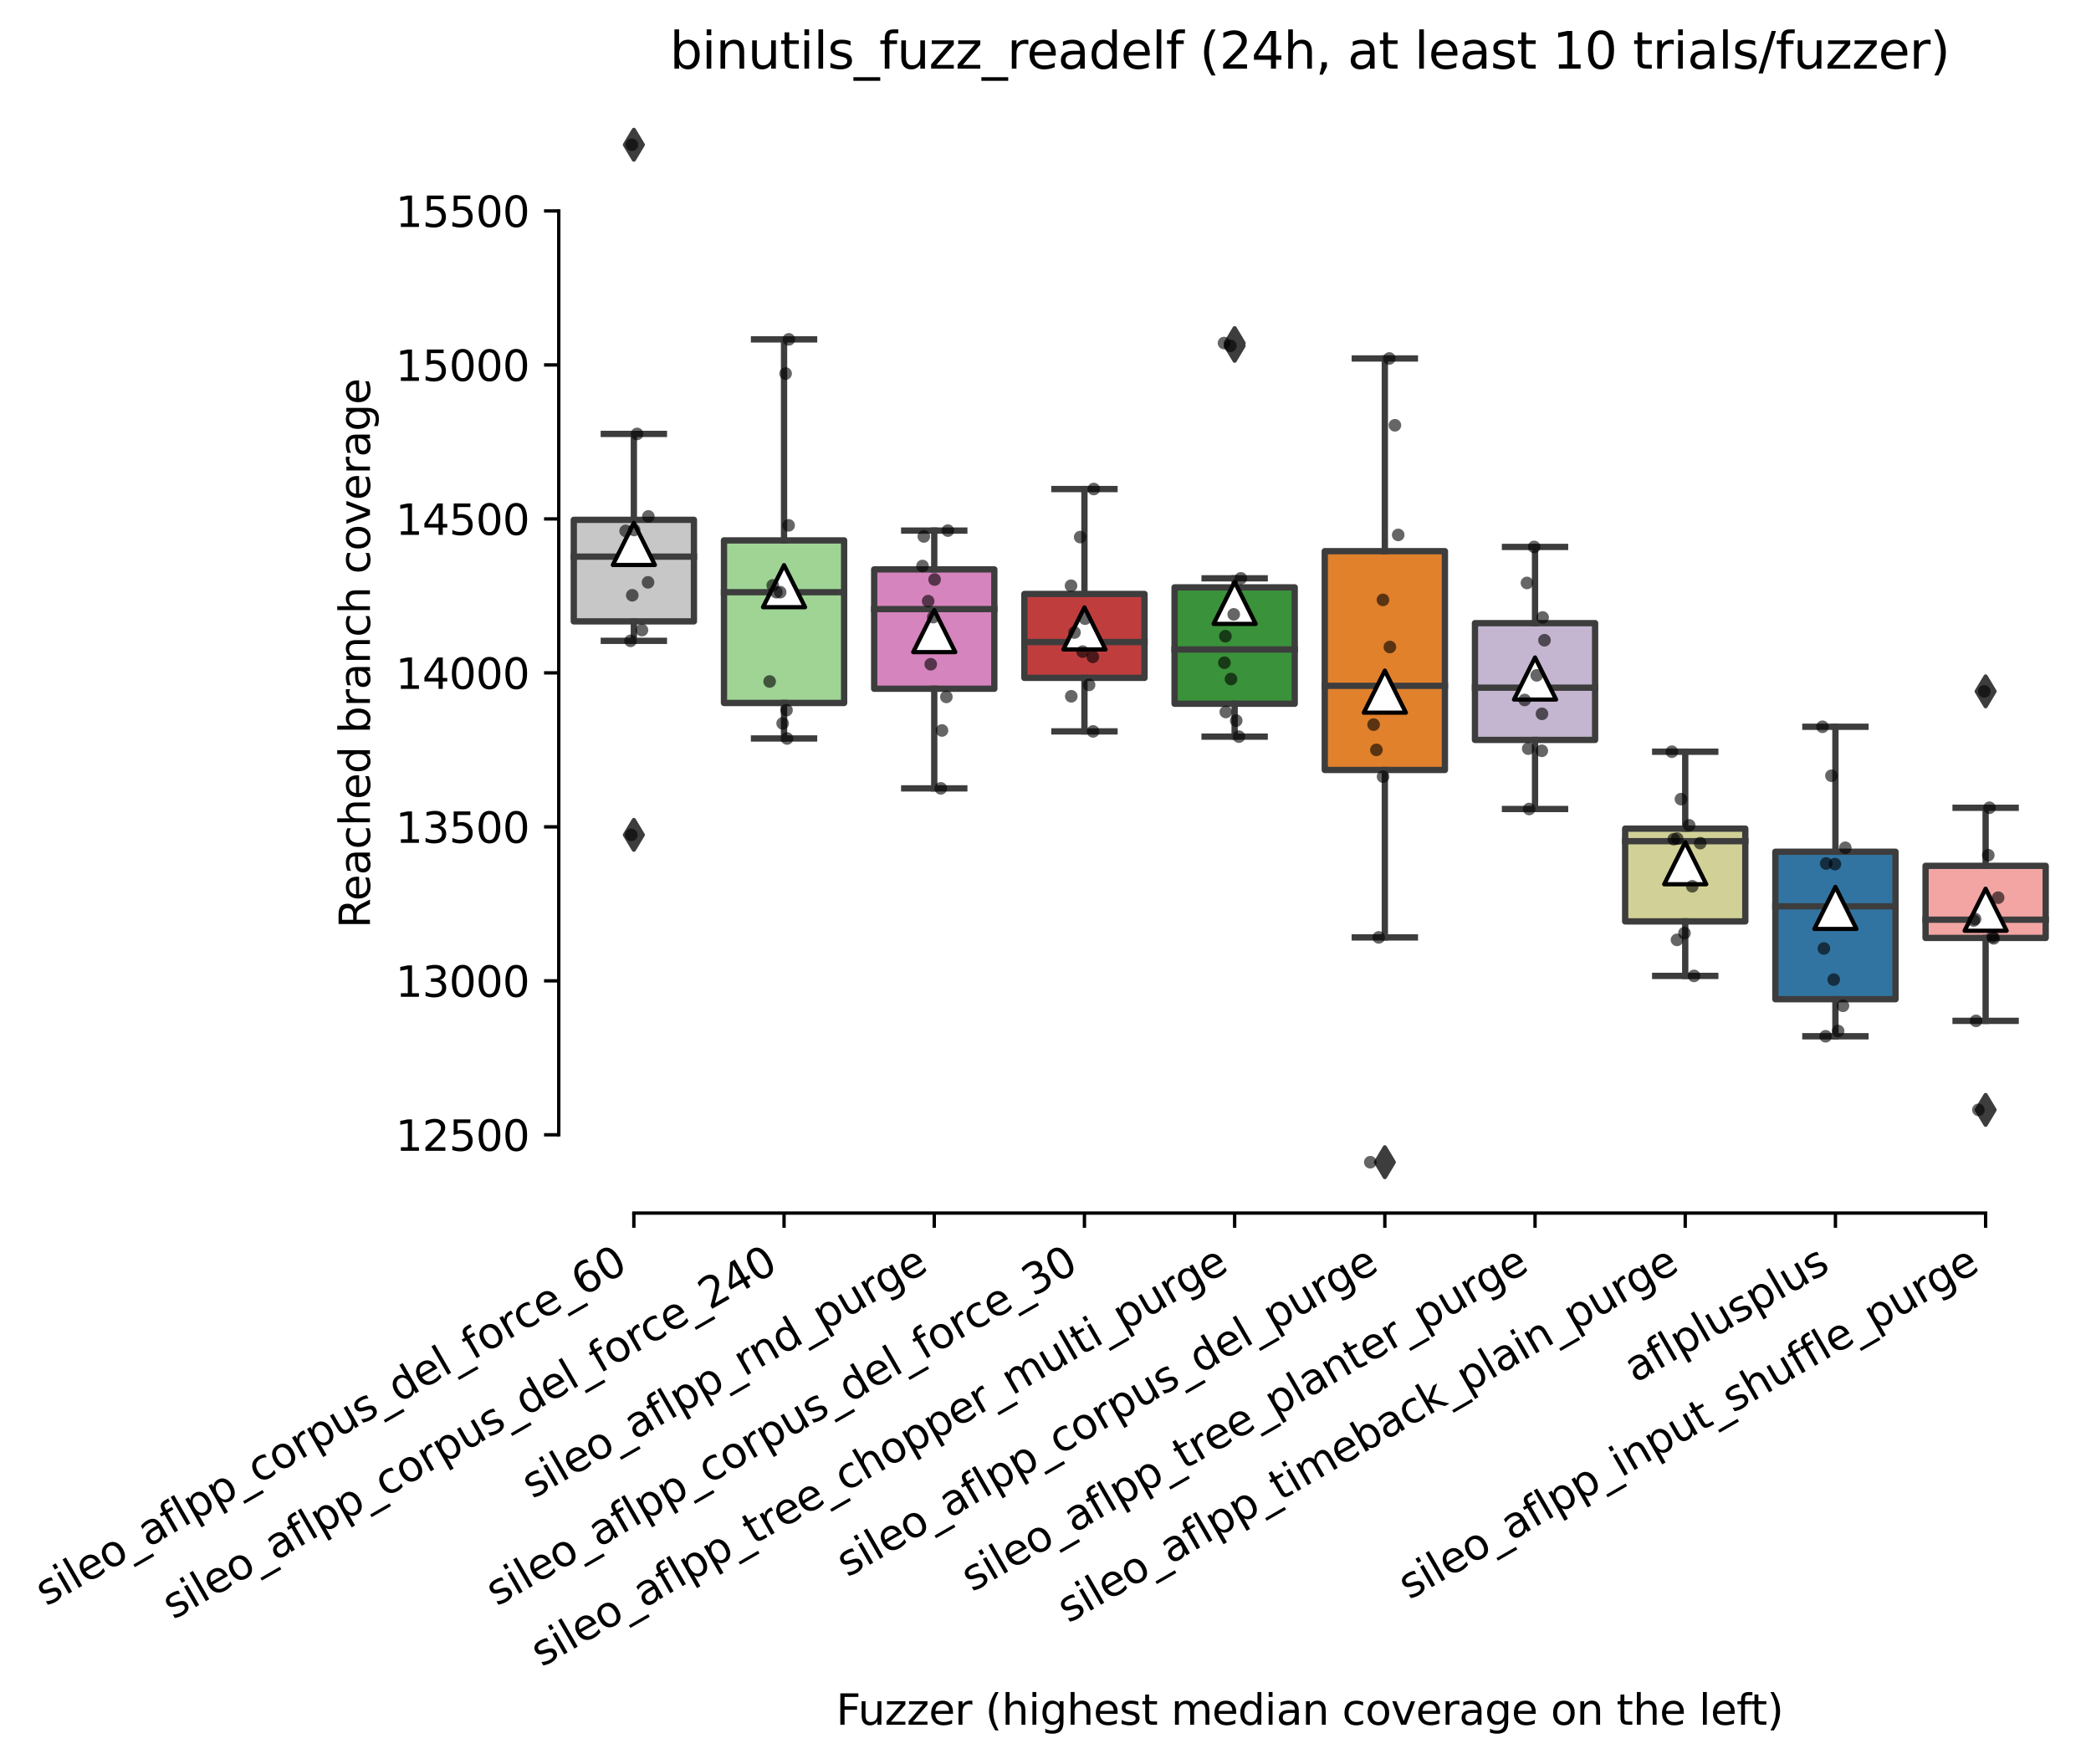 <?xml version="1.0" encoding="utf-8" standalone="no"?>
<!DOCTYPE svg PUBLIC "-//W3C//DTD SVG 1.1//EN"
  "http://www.w3.org/Graphics/SVG/1.1/DTD/svg11.dtd">
<svg xmlns:xlink="http://www.w3.org/1999/xlink" width="497.176pt" height="419.364pt" viewBox="0 0 497.176 419.364" xmlns="http://www.w3.org/2000/svg" version="1.1">
 <defs>
  <style type="text/css">*{stroke-linejoin: round; stroke-linecap: butt}</style>
 </defs>
 <g id="figure_1">
  <g id="patch_1">
   <path d="M -0 419.364 
L 497.176 419.364 
L 497.176 0 
L -0 0 
z
" style="fill: #ffffff"/>
  </g>
  <g id="axes_1">
   <g id="patch_2">
    <path d="M 132.856 288.43 
L 489.976 288.43 
L 489.976 22.318 
L 132.856 22.318 
z
" style="fill: #ffffff"/>
   </g>
   <g id="patch_3">
    <path d="M 136.428 147.741 
L 164.997 147.741 
L 164.997 123.596 
L 136.428 123.596 
L 136.428 147.741 
z
" clip-path="url(#p02c2ff8536)" style="fill: #c7c7c7; stroke: #3d3d3d; stroke-width: 1.5; stroke-linejoin: miter"/>
   </g>
   <g id="patch_4">
    <path d="M 172.14 167.144 
L 200.709 167.144 
L 200.709 128.484 
L 172.14 128.484 
L 172.14 167.144 
z
" clip-path="url(#p02c2ff8536)" style="fill: #9fd495; stroke: #3d3d3d; stroke-width: 1.5; stroke-linejoin: miter"/>
   </g>
   <g id="patch_5">
    <path d="M 207.852 163.758 
L 236.421 163.758 
L 236.421 135.385 
L 207.852 135.385 
L 207.852 163.758 
z
" clip-path="url(#p02c2ff8536)" style="fill: #d684bd; stroke: #3d3d3d; stroke-width: 1.5; stroke-linejoin: miter"/>
   </g>
   <g id="patch_6">
    <path d="M 243.564 161.177 
L 272.133 161.177 
L 272.133 141.224 
L 243.564 141.224 
L 243.564 161.177 
z
" clip-path="url(#p02c2ff8536)" style="fill: #c03d3e; stroke: #3d3d3d; stroke-width: 1.5; stroke-linejoin: miter"/>
   </g>
   <g id="patch_7">
    <path d="M 279.276 167.327 
L 307.845 167.327 
L 307.845 139.65 
L 279.276 139.65 
L 279.276 167.327 
z
" clip-path="url(#p02c2ff8536)" style="fill: #3a923a; stroke: #3d3d3d; stroke-width: 1.5; stroke-linejoin: miter"/>
   </g>
   <g id="patch_8">
    <path d="M 314.988 183.07 
L 343.557 183.07 
L 343.557 131.047 
L 314.988 131.047 
L 314.988 183.07 
z
" clip-path="url(#p02c2ff8536)" style="fill: #e1812c; stroke: #3d3d3d; stroke-width: 1.5; stroke-linejoin: miter"/>
   </g>
   <g id="patch_9">
    <path d="M 350.7 175.931 
L 379.269 175.931 
L 379.269 148.162 
L 350.7 148.162 
L 350.7 175.931 
z
" clip-path="url(#p02c2ff8536)" style="fill: #c4b5d0; stroke: #3d3d3d; stroke-width: 1.5; stroke-linejoin: miter"/>
   </g>
   <g id="patch_10">
    <path d="M 386.412 219.076 
L 414.981 219.076 
L 414.981 197.018 
L 386.412 197.018 
L 386.412 219.076 
z
" clip-path="url(#p02c2ff8536)" style="fill: #d1d197; stroke: #3d3d3d; stroke-width: 1.5; stroke-linejoin: miter"/>
   </g>
   <g id="patch_11">
    <path d="M 422.124 237.582 
L 450.693 237.582 
L 450.693 202.51 
L 422.124 202.51 
L 422.124 237.582 
z
" clip-path="url(#p02c2ff8536)" style="fill: #3274a1; stroke: #3d3d3d; stroke-width: 1.5; stroke-linejoin: miter"/>
   </g>
   <g id="patch_12">
    <path d="M 457.836 223.011 
L 486.405 223.011 
L 486.405 205.86 
L 457.836 205.86 
L 457.836 223.011 
z
" clip-path="url(#p02c2ff8536)" style="fill: #f2a5a3; stroke: #3d3d3d; stroke-width: 1.5; stroke-linejoin: miter"/>
   </g>
   <g id="matplotlib.axis_1">
    <g id="xtick_1">
     <g id="line2d_1">
      <defs>
       <path id="m195526222a" d="M 0 0 
L 0 3.5 
" style="stroke: #000000; stroke-width: 0.8"/>
      </defs>
      <g>
       <use xlink:href="#m195526222a" x="150.712" y="288.43" style="stroke: #000000; stroke-width: 0.8"/>
      </g>
     </g>
     <g id="text_1">
      <!-- sileo_aflpp_corpus_del_force_60 -->
      <g transform="translate(10.999 381.993) rotate(-30) scale(0.1 -0.1)">
       <defs>
        <path id="DejaVuSans-73" d="M 2834 3397 
L 2834 2853 
Q 2591 2978 2328 3040 
Q 2066 3103 1784 3103 
Q 1356 3103 1142 2972 
Q 928 2841 928 2578 
Q 928 2378 1081 2264 
Q 1234 2150 1697 2047 
L 1894 2003 
Q 2506 1872 2764 1633 
Q 3022 1394 3022 966 
Q 3022 478 2636 193 
Q 2250 -91 1575 -91 
Q 1294 -91 989 -36 
Q 684 19 347 128 
L 347 722 
Q 666 556 975 473 
Q 1284 391 1588 391 
Q 1994 391 2212 530 
Q 2431 669 2431 922 
Q 2431 1156 2273 1281 
Q 2116 1406 1581 1522 
L 1381 1569 
Q 847 1681 609 1914 
Q 372 2147 372 2553 
Q 372 3047 722 3315 
Q 1072 3584 1716 3584 
Q 2034 3584 2315 3537 
Q 2597 3491 2834 3397 
z
" transform="scale(0.016)"/>
        <path id="DejaVuSans-69" d="M 603 3500 
L 1178 3500 
L 1178 0 
L 603 0 
L 603 3500 
z
M 603 4863 
L 1178 4863 
L 1178 4134 
L 603 4134 
L 603 4863 
z
" transform="scale(0.016)"/>
        <path id="DejaVuSans-6c" d="M 603 4863 
L 1178 4863 
L 1178 0 
L 603 0 
L 603 4863 
z
" transform="scale(0.016)"/>
        <path id="DejaVuSans-65" d="M 3597 1894 
L 3597 1613 
L 953 1613 
Q 991 1019 1311 708 
Q 1631 397 2203 397 
Q 2534 397 2845 478 
Q 3156 559 3463 722 
L 3463 178 
Q 3153 47 2828 -22 
Q 2503 -91 2169 -91 
Q 1331 -91 842 396 
Q 353 884 353 1716 
Q 353 2575 817 3079 
Q 1281 3584 2069 3584 
Q 2775 3584 3186 3129 
Q 3597 2675 3597 1894 
z
M 3022 2063 
Q 3016 2534 2758 2815 
Q 2500 3097 2075 3097 
Q 1594 3097 1305 2825 
Q 1016 2553 972 2059 
L 3022 2063 
z
" transform="scale(0.016)"/>
        <path id="DejaVuSans-6f" d="M 1959 3097 
Q 1497 3097 1228 2736 
Q 959 2375 959 1747 
Q 959 1119 1226 758 
Q 1494 397 1959 397 
Q 2419 397 2687 759 
Q 2956 1122 2956 1747 
Q 2956 2369 2687 2733 
Q 2419 3097 1959 3097 
z
M 1959 3584 
Q 2709 3584 3137 3096 
Q 3566 2609 3566 1747 
Q 3566 888 3137 398 
Q 2709 -91 1959 -91 
Q 1206 -91 779 398 
Q 353 888 353 1747 
Q 353 2609 779 3096 
Q 1206 3584 1959 3584 
z
" transform="scale(0.016)"/>
        <path id="DejaVuSans-5f" d="M 3263 -1063 
L 3263 -1509 
L -63 -1509 
L -63 -1063 
L 3263 -1063 
z
" transform="scale(0.016)"/>
        <path id="DejaVuSans-61" d="M 2194 1759 
Q 1497 1759 1228 1600 
Q 959 1441 959 1056 
Q 959 750 1161 570 
Q 1363 391 1709 391 
Q 2188 391 2477 730 
Q 2766 1069 2766 1631 
L 2766 1759 
L 2194 1759 
z
M 3341 1997 
L 3341 0 
L 2766 0 
L 2766 531 
Q 2569 213 2275 61 
Q 1981 -91 1556 -91 
Q 1019 -91 701 211 
Q 384 513 384 1019 
Q 384 1609 779 1909 
Q 1175 2209 1959 2209 
L 2766 2209 
L 2766 2266 
Q 2766 2663 2505 2880 
Q 2244 3097 1772 3097 
Q 1472 3097 1187 3025 
Q 903 2953 641 2809 
L 641 3341 
Q 956 3463 1253 3523 
Q 1550 3584 1831 3584 
Q 2591 3584 2966 3190 
Q 3341 2797 3341 1997 
z
" transform="scale(0.016)"/>
        <path id="DejaVuSans-66" d="M 2375 4863 
L 2375 4384 
L 1825 4384 
Q 1516 4384 1395 4259 
Q 1275 4134 1275 3809 
L 1275 3500 
L 2222 3500 
L 2222 3053 
L 1275 3053 
L 1275 0 
L 697 0 
L 697 3053 
L 147 3053 
L 147 3500 
L 697 3500 
L 697 3744 
Q 697 4328 969 4595 
Q 1241 4863 1831 4863 
L 2375 4863 
z
" transform="scale(0.016)"/>
        <path id="DejaVuSans-70" d="M 1159 525 
L 1159 -1331 
L 581 -1331 
L 581 3500 
L 1159 3500 
L 1159 2969 
Q 1341 3281 1617 3432 
Q 1894 3584 2278 3584 
Q 2916 3584 3314 3078 
Q 3713 2572 3713 1747 
Q 3713 922 3314 415 
Q 2916 -91 2278 -91 
Q 1894 -91 1617 61 
Q 1341 213 1159 525 
z
M 3116 1747 
Q 3116 2381 2855 2742 
Q 2594 3103 2138 3103 
Q 1681 3103 1420 2742 
Q 1159 2381 1159 1747 
Q 1159 1113 1420 752 
Q 1681 391 2138 391 
Q 2594 391 2855 752 
Q 3116 1113 3116 1747 
z
" transform="scale(0.016)"/>
        <path id="DejaVuSans-63" d="M 3122 3366 
L 3122 2828 
Q 2878 2963 2633 3030 
Q 2388 3097 2138 3097 
Q 1578 3097 1268 2742 
Q 959 2388 959 1747 
Q 959 1106 1268 751 
Q 1578 397 2138 397 
Q 2388 397 2633 464 
Q 2878 531 3122 666 
L 3122 134 
Q 2881 22 2623 -34 
Q 2366 -91 2075 -91 
Q 1284 -91 818 406 
Q 353 903 353 1747 
Q 353 2603 823 3093 
Q 1294 3584 2113 3584 
Q 2378 3584 2631 3529 
Q 2884 3475 3122 3366 
z
" transform="scale(0.016)"/>
        <path id="DejaVuSans-72" d="M 2631 2963 
Q 2534 3019 2420 3045 
Q 2306 3072 2169 3072 
Q 1681 3072 1420 2755 
Q 1159 2438 1159 1844 
L 1159 0 
L 581 0 
L 581 3500 
L 1159 3500 
L 1159 2956 
Q 1341 3275 1631 3429 
Q 1922 3584 2338 3584 
Q 2397 3584 2469 3576 
Q 2541 3569 2628 3553 
L 2631 2963 
z
" transform="scale(0.016)"/>
        <path id="DejaVuSans-75" d="M 544 1381 
L 544 3500 
L 1119 3500 
L 1119 1403 
Q 1119 906 1312 657 
Q 1506 409 1894 409 
Q 2359 409 2629 706 
Q 2900 1003 2900 1516 
L 2900 3500 
L 3475 3500 
L 3475 0 
L 2900 0 
L 2900 538 
Q 2691 219 2414 64 
Q 2138 -91 1772 -91 
Q 1169 -91 856 284 
Q 544 659 544 1381 
z
M 1991 3584 
L 1991 3584 
z
" transform="scale(0.016)"/>
        <path id="DejaVuSans-64" d="M 2906 2969 
L 2906 4863 
L 3481 4863 
L 3481 0 
L 2906 0 
L 2906 525 
Q 2725 213 2448 61 
Q 2172 -91 1784 -91 
Q 1150 -91 751 415 
Q 353 922 353 1747 
Q 353 2572 751 3078 
Q 1150 3584 1784 3584 
Q 2172 3584 2448 3432 
Q 2725 3281 2906 2969 
z
M 947 1747 
Q 947 1113 1208 752 
Q 1469 391 1925 391 
Q 2381 391 2643 752 
Q 2906 1113 2906 1747 
Q 2906 2381 2643 2742 
Q 2381 3103 1925 3103 
Q 1469 3103 1208 2742 
Q 947 2381 947 1747 
z
" transform="scale(0.016)"/>
        <path id="DejaVuSans-36" d="M 2113 2584 
Q 1688 2584 1439 2293 
Q 1191 2003 1191 1497 
Q 1191 994 1439 701 
Q 1688 409 2113 409 
Q 2538 409 2786 701 
Q 3034 994 3034 1497 
Q 3034 2003 2786 2293 
Q 2538 2584 2113 2584 
z
M 3366 4563 
L 3366 3988 
Q 3128 4100 2886 4159 
Q 2644 4219 2406 4219 
Q 1781 4219 1451 3797 
Q 1122 3375 1075 2522 
Q 1259 2794 1537 2939 
Q 1816 3084 2150 3084 
Q 2853 3084 3261 2657 
Q 3669 2231 3669 1497 
Q 3669 778 3244 343 
Q 2819 -91 2113 -91 
Q 1303 -91 875 529 
Q 447 1150 447 2328 
Q 447 3434 972 4092 
Q 1497 4750 2381 4750 
Q 2619 4750 2861 4703 
Q 3103 4656 3366 4563 
z
" transform="scale(0.016)"/>
        <path id="DejaVuSans-30" d="M 2034 4250 
Q 1547 4250 1301 3770 
Q 1056 3291 1056 2328 
Q 1056 1369 1301 889 
Q 1547 409 2034 409 
Q 2525 409 2770 889 
Q 3016 1369 3016 2328 
Q 3016 3291 2770 3770 
Q 2525 4250 2034 4250 
z
M 2034 4750 
Q 2819 4750 3233 4129 
Q 3647 3509 3647 2328 
Q 3647 1150 3233 529 
Q 2819 -91 2034 -91 
Q 1250 -91 836 529 
Q 422 1150 422 2328 
Q 422 3509 836 4129 
Q 1250 4750 2034 4750 
z
" transform="scale(0.016)"/>
       </defs>
       <use xlink:href="#DejaVuSans-73"/>
       <use xlink:href="#DejaVuSans-69" x="52.1"/>
       <use xlink:href="#DejaVuSans-6c" x="79.883"/>
       <use xlink:href="#DejaVuSans-65" x="107.666"/>
       <use xlink:href="#DejaVuSans-6f" x="169.189"/>
       <use xlink:href="#DejaVuSans-5f" x="230.371"/>
       <use xlink:href="#DejaVuSans-61" x="280.371"/>
       <use xlink:href="#DejaVuSans-66" x="341.65"/>
       <use xlink:href="#DejaVuSans-6c" x="376.855"/>
       <use xlink:href="#DejaVuSans-70" x="404.639"/>
       <use xlink:href="#DejaVuSans-70" x="468.115"/>
       <use xlink:href="#DejaVuSans-5f" x="531.592"/>
       <use xlink:href="#DejaVuSans-63" x="581.592"/>
       <use xlink:href="#DejaVuSans-6f" x="636.572"/>
       <use xlink:href="#DejaVuSans-72" x="697.754"/>
       <use xlink:href="#DejaVuSans-70" x="738.867"/>
       <use xlink:href="#DejaVuSans-75" x="802.344"/>
       <use xlink:href="#DejaVuSans-73" x="865.723"/>
       <use xlink:href="#DejaVuSans-5f" x="917.822"/>
       <use xlink:href="#DejaVuSans-64" x="967.822"/>
       <use xlink:href="#DejaVuSans-65" x="1031.299"/>
       <use xlink:href="#DejaVuSans-6c" x="1092.822"/>
       <use xlink:href="#DejaVuSans-5f" x="1120.605"/>
       <use xlink:href="#DejaVuSans-66" x="1170.605"/>
       <use xlink:href="#DejaVuSans-6f" x="1205.811"/>
       <use xlink:href="#DejaVuSans-72" x="1266.992"/>
       <use xlink:href="#DejaVuSans-63" x="1305.855"/>
       <use xlink:href="#DejaVuSans-65" x="1360.836"/>
       <use xlink:href="#DejaVuSans-5f" x="1422.359"/>
       <use xlink:href="#DejaVuSans-36" x="1472.359"/>
       <use xlink:href="#DejaVuSans-30" x="1535.982"/>
      </g>
     </g>
    </g>
    <g id="xtick_2">
     <g id="line2d_2">
      <g>
       <use xlink:href="#m195526222a" x="186.424" y="288.43" style="stroke: #000000; stroke-width: 0.8"/>
      </g>
     </g>
     <g id="text_2">
      <!-- sileo_aflpp_corpus_del_force_240 -->
      <g transform="translate(41.201 385.175) rotate(-30) scale(0.1 -0.1)">
       <defs>
        <path id="DejaVuSans-32" d="M 1228 531 
L 3431 531 
L 3431 0 
L 469 0 
L 469 531 
Q 828 903 1448 1529 
Q 2069 2156 2228 2338 
Q 2531 2678 2651 2914 
Q 2772 3150 2772 3378 
Q 2772 3750 2511 3984 
Q 2250 4219 1831 4219 
Q 1534 4219 1204 4116 
Q 875 4013 500 3803 
L 500 4441 
Q 881 4594 1212 4672 
Q 1544 4750 1819 4750 
Q 2544 4750 2975 4387 
Q 3406 4025 3406 3419 
Q 3406 3131 3298 2873 
Q 3191 2616 2906 2266 
Q 2828 2175 2409 1742 
Q 1991 1309 1228 531 
z
" transform="scale(0.016)"/>
        <path id="DejaVuSans-34" d="M 2419 4116 
L 825 1625 
L 2419 1625 
L 2419 4116 
z
M 2253 4666 
L 3047 4666 
L 3047 1625 
L 3713 1625 
L 3713 1100 
L 3047 1100 
L 3047 0 
L 2419 0 
L 2419 1100 
L 313 1100 
L 313 1709 
L 2253 4666 
z
" transform="scale(0.016)"/>
       </defs>
       <use xlink:href="#DejaVuSans-73"/>
       <use xlink:href="#DejaVuSans-69" x="52.1"/>
       <use xlink:href="#DejaVuSans-6c" x="79.883"/>
       <use xlink:href="#DejaVuSans-65" x="107.666"/>
       <use xlink:href="#DejaVuSans-6f" x="169.189"/>
       <use xlink:href="#DejaVuSans-5f" x="230.371"/>
       <use xlink:href="#DejaVuSans-61" x="280.371"/>
       <use xlink:href="#DejaVuSans-66" x="341.65"/>
       <use xlink:href="#DejaVuSans-6c" x="376.855"/>
       <use xlink:href="#DejaVuSans-70" x="404.639"/>
       <use xlink:href="#DejaVuSans-70" x="468.115"/>
       <use xlink:href="#DejaVuSans-5f" x="531.592"/>
       <use xlink:href="#DejaVuSans-63" x="581.592"/>
       <use xlink:href="#DejaVuSans-6f" x="636.572"/>
       <use xlink:href="#DejaVuSans-72" x="697.754"/>
       <use xlink:href="#DejaVuSans-70" x="738.867"/>
       <use xlink:href="#DejaVuSans-75" x="802.344"/>
       <use xlink:href="#DejaVuSans-73" x="865.723"/>
       <use xlink:href="#DejaVuSans-5f" x="917.822"/>
       <use xlink:href="#DejaVuSans-64" x="967.822"/>
       <use xlink:href="#DejaVuSans-65" x="1031.299"/>
       <use xlink:href="#DejaVuSans-6c" x="1092.822"/>
       <use xlink:href="#DejaVuSans-5f" x="1120.605"/>
       <use xlink:href="#DejaVuSans-66" x="1170.605"/>
       <use xlink:href="#DejaVuSans-6f" x="1205.811"/>
       <use xlink:href="#DejaVuSans-72" x="1266.992"/>
       <use xlink:href="#DejaVuSans-63" x="1305.855"/>
       <use xlink:href="#DejaVuSans-65" x="1360.836"/>
       <use xlink:href="#DejaVuSans-5f" x="1422.359"/>
       <use xlink:href="#DejaVuSans-32" x="1472.359"/>
       <use xlink:href="#DejaVuSans-34" x="1535.982"/>
       <use xlink:href="#DejaVuSans-30" x="1599.605"/>
      </g>
     </g>
    </g>
    <g id="xtick_3">
     <g id="line2d_3">
      <g>
       <use xlink:href="#m195526222a" x="222.136" y="288.43" style="stroke: #000000; stroke-width: 0.8"/>
      </g>
     </g>
     <g id="text_3">
      <!-- sileo_aflpp_rnd_purge -->
      <g transform="translate(126.642 356.464) rotate(-30) scale(0.1 -0.1)">
       <defs>
        <path id="DejaVuSans-6e" d="M 3513 2113 
L 3513 0 
L 2938 0 
L 2938 2094 
Q 2938 2591 2744 2837 
Q 2550 3084 2163 3084 
Q 1697 3084 1428 2787 
Q 1159 2491 1159 1978 
L 1159 0 
L 581 0 
L 581 3500 
L 1159 3500 
L 1159 2956 
Q 1366 3272 1645 3428 
Q 1925 3584 2291 3584 
Q 2894 3584 3203 3211 
Q 3513 2838 3513 2113 
z
" transform="scale(0.016)"/>
        <path id="DejaVuSans-67" d="M 2906 1791 
Q 2906 2416 2648 2759 
Q 2391 3103 1925 3103 
Q 1463 3103 1205 2759 
Q 947 2416 947 1791 
Q 947 1169 1205 825 
Q 1463 481 1925 481 
Q 2391 481 2648 825 
Q 2906 1169 2906 1791 
z
M 3481 434 
Q 3481 -459 3084 -895 
Q 2688 -1331 1869 -1331 
Q 1566 -1331 1297 -1286 
Q 1028 -1241 775 -1147 
L 775 -588 
Q 1028 -725 1275 -790 
Q 1522 -856 1778 -856 
Q 2344 -856 2625 -561 
Q 2906 -266 2906 331 
L 2906 616 
Q 2728 306 2450 153 
Q 2172 0 1784 0 
Q 1141 0 747 490 
Q 353 981 353 1791 
Q 353 2603 747 3093 
Q 1141 3584 1784 3584 
Q 2172 3584 2450 3431 
Q 2728 3278 2906 2969 
L 2906 3500 
L 3481 3500 
L 3481 434 
z
" transform="scale(0.016)"/>
       </defs>
       <use xlink:href="#DejaVuSans-73"/>
       <use xlink:href="#DejaVuSans-69" x="52.1"/>
       <use xlink:href="#DejaVuSans-6c" x="79.883"/>
       <use xlink:href="#DejaVuSans-65" x="107.666"/>
       <use xlink:href="#DejaVuSans-6f" x="169.189"/>
       <use xlink:href="#DejaVuSans-5f" x="230.371"/>
       <use xlink:href="#DejaVuSans-61" x="280.371"/>
       <use xlink:href="#DejaVuSans-66" x="341.65"/>
       <use xlink:href="#DejaVuSans-6c" x="376.855"/>
       <use xlink:href="#DejaVuSans-70" x="404.639"/>
       <use xlink:href="#DejaVuSans-70" x="468.115"/>
       <use xlink:href="#DejaVuSans-5f" x="531.592"/>
       <use xlink:href="#DejaVuSans-72" x="581.592"/>
       <use xlink:href="#DejaVuSans-6e" x="620.955"/>
       <use xlink:href="#DejaVuSans-64" x="684.334"/>
       <use xlink:href="#DejaVuSans-5f" x="747.811"/>
       <use xlink:href="#DejaVuSans-70" x="797.811"/>
       <use xlink:href="#DejaVuSans-75" x="861.287"/>
       <use xlink:href="#DejaVuSans-72" x="924.666"/>
       <use xlink:href="#DejaVuSans-67" x="964.029"/>
       <use xlink:href="#DejaVuSans-65" x="1027.506"/>
      </g>
     </g>
    </g>
    <g id="xtick_4">
     <g id="line2d_4">
      <g>
       <use xlink:href="#m195526222a" x="257.848" y="288.43" style="stroke: #000000; stroke-width: 0.8"/>
      </g>
     </g>
     <g id="text_4">
      <!-- sileo_aflpp_corpus_del_force_30 -->
      <g transform="translate(118.135 381.993) rotate(-30) scale(0.1 -0.1)">
       <defs>
        <path id="DejaVuSans-33" d="M 2597 2516 
Q 3050 2419 3304 2112 
Q 3559 1806 3559 1356 
Q 3559 666 3084 287 
Q 2609 -91 1734 -91 
Q 1441 -91 1130 -33 
Q 819 25 488 141 
L 488 750 
Q 750 597 1062 519 
Q 1375 441 1716 441 
Q 2309 441 2620 675 
Q 2931 909 2931 1356 
Q 2931 1769 2642 2001 
Q 2353 2234 1838 2234 
L 1294 2234 
L 1294 2753 
L 1863 2753 
Q 2328 2753 2575 2939 
Q 2822 3125 2822 3475 
Q 2822 3834 2567 4026 
Q 2313 4219 1838 4219 
Q 1578 4219 1281 4162 
Q 984 4106 628 3988 
L 628 4550 
Q 988 4650 1302 4700 
Q 1616 4750 1894 4750 
Q 2613 4750 3031 4423 
Q 3450 4097 3450 3541 
Q 3450 3153 3228 2886 
Q 3006 2619 2597 2516 
z
" transform="scale(0.016)"/>
       </defs>
       <use xlink:href="#DejaVuSans-73"/>
       <use xlink:href="#DejaVuSans-69" x="52.1"/>
       <use xlink:href="#DejaVuSans-6c" x="79.883"/>
       <use xlink:href="#DejaVuSans-65" x="107.666"/>
       <use xlink:href="#DejaVuSans-6f" x="169.189"/>
       <use xlink:href="#DejaVuSans-5f" x="230.371"/>
       <use xlink:href="#DejaVuSans-61" x="280.371"/>
       <use xlink:href="#DejaVuSans-66" x="341.65"/>
       <use xlink:href="#DejaVuSans-6c" x="376.855"/>
       <use xlink:href="#DejaVuSans-70" x="404.639"/>
       <use xlink:href="#DejaVuSans-70" x="468.115"/>
       <use xlink:href="#DejaVuSans-5f" x="531.592"/>
       <use xlink:href="#DejaVuSans-63" x="581.592"/>
       <use xlink:href="#DejaVuSans-6f" x="636.572"/>
       <use xlink:href="#DejaVuSans-72" x="697.754"/>
       <use xlink:href="#DejaVuSans-70" x="738.867"/>
       <use xlink:href="#DejaVuSans-75" x="802.344"/>
       <use xlink:href="#DejaVuSans-73" x="865.723"/>
       <use xlink:href="#DejaVuSans-5f" x="917.822"/>
       <use xlink:href="#DejaVuSans-64" x="967.822"/>
       <use xlink:href="#DejaVuSans-65" x="1031.299"/>
       <use xlink:href="#DejaVuSans-6c" x="1092.822"/>
       <use xlink:href="#DejaVuSans-5f" x="1120.605"/>
       <use xlink:href="#DejaVuSans-66" x="1170.605"/>
       <use xlink:href="#DejaVuSans-6f" x="1205.811"/>
       <use xlink:href="#DejaVuSans-72" x="1266.992"/>
       <use xlink:href="#DejaVuSans-63" x="1305.855"/>
       <use xlink:href="#DejaVuSans-65" x="1360.836"/>
       <use xlink:href="#DejaVuSans-5f" x="1422.359"/>
       <use xlink:href="#DejaVuSans-33" x="1472.359"/>
       <use xlink:href="#DejaVuSans-30" x="1535.982"/>
      </g>
     </g>
    </g>
    <g id="xtick_5">
     <g id="line2d_5">
      <g>
       <use xlink:href="#m195526222a" x="293.56" y="288.43" style="stroke: #000000; stroke-width: 0.8"/>
      </g>
     </g>
     <g id="text_5">
      <!-- sileo_aflpp_tree_chopper_multi_purge -->
      <g transform="translate(128.818 396.444) rotate(-30) scale(0.1 -0.1)">
       <defs>
        <path id="DejaVuSans-74" d="M 1172 4494 
L 1172 3500 
L 2356 3500 
L 2356 3053 
L 1172 3053 
L 1172 1153 
Q 1172 725 1289 603 
Q 1406 481 1766 481 
L 2356 481 
L 2356 0 
L 1766 0 
Q 1100 0 847 248 
Q 594 497 594 1153 
L 594 3053 
L 172 3053 
L 172 3500 
L 594 3500 
L 594 4494 
L 1172 4494 
z
" transform="scale(0.016)"/>
        <path id="DejaVuSans-68" d="M 3513 2113 
L 3513 0 
L 2938 0 
L 2938 2094 
Q 2938 2591 2744 2837 
Q 2550 3084 2163 3084 
Q 1697 3084 1428 2787 
Q 1159 2491 1159 1978 
L 1159 0 
L 581 0 
L 581 4863 
L 1159 4863 
L 1159 2956 
Q 1366 3272 1645 3428 
Q 1925 3584 2291 3584 
Q 2894 3584 3203 3211 
Q 3513 2838 3513 2113 
z
" transform="scale(0.016)"/>
        <path id="DejaVuSans-6d" d="M 3328 2828 
Q 3544 3216 3844 3400 
Q 4144 3584 4550 3584 
Q 5097 3584 5394 3201 
Q 5691 2819 5691 2113 
L 5691 0 
L 5113 0 
L 5113 2094 
Q 5113 2597 4934 2840 
Q 4756 3084 4391 3084 
Q 3944 3084 3684 2787 
Q 3425 2491 3425 1978 
L 3425 0 
L 2847 0 
L 2847 2094 
Q 2847 2600 2669 2842 
Q 2491 3084 2119 3084 
Q 1678 3084 1418 2786 
Q 1159 2488 1159 1978 
L 1159 0 
L 581 0 
L 581 3500 
L 1159 3500 
L 1159 2956 
Q 1356 3278 1631 3431 
Q 1906 3584 2284 3584 
Q 2666 3584 2933 3390 
Q 3200 3197 3328 2828 
z
" transform="scale(0.016)"/>
       </defs>
       <use xlink:href="#DejaVuSans-73"/>
       <use xlink:href="#DejaVuSans-69" x="52.1"/>
       <use xlink:href="#DejaVuSans-6c" x="79.883"/>
       <use xlink:href="#DejaVuSans-65" x="107.666"/>
       <use xlink:href="#DejaVuSans-6f" x="169.189"/>
       <use xlink:href="#DejaVuSans-5f" x="230.371"/>
       <use xlink:href="#DejaVuSans-61" x="280.371"/>
       <use xlink:href="#DejaVuSans-66" x="341.65"/>
       <use xlink:href="#DejaVuSans-6c" x="376.855"/>
       <use xlink:href="#DejaVuSans-70" x="404.639"/>
       <use xlink:href="#DejaVuSans-70" x="468.115"/>
       <use xlink:href="#DejaVuSans-5f" x="531.592"/>
       <use xlink:href="#DejaVuSans-74" x="581.592"/>
       <use xlink:href="#DejaVuSans-72" x="620.801"/>
       <use xlink:href="#DejaVuSans-65" x="659.664"/>
       <use xlink:href="#DejaVuSans-65" x="721.188"/>
       <use xlink:href="#DejaVuSans-5f" x="782.711"/>
       <use xlink:href="#DejaVuSans-63" x="832.711"/>
       <use xlink:href="#DejaVuSans-68" x="887.691"/>
       <use xlink:href="#DejaVuSans-6f" x="951.07"/>
       <use xlink:href="#DejaVuSans-70" x="1012.252"/>
       <use xlink:href="#DejaVuSans-70" x="1075.729"/>
       <use xlink:href="#DejaVuSans-65" x="1139.205"/>
       <use xlink:href="#DejaVuSans-72" x="1200.729"/>
       <use xlink:href="#DejaVuSans-5f" x="1241.842"/>
       <use xlink:href="#DejaVuSans-6d" x="1291.842"/>
       <use xlink:href="#DejaVuSans-75" x="1389.254"/>
       <use xlink:href="#DejaVuSans-6c" x="1452.633"/>
       <use xlink:href="#DejaVuSans-74" x="1480.416"/>
       <use xlink:href="#DejaVuSans-69" x="1519.625"/>
       <use xlink:href="#DejaVuSans-5f" x="1547.408"/>
       <use xlink:href="#DejaVuSans-70" x="1597.408"/>
       <use xlink:href="#DejaVuSans-75" x="1660.885"/>
       <use xlink:href="#DejaVuSans-72" x="1724.264"/>
       <use xlink:href="#DejaVuSans-67" x="1763.627"/>
       <use xlink:href="#DejaVuSans-65" x="1827.104"/>
      </g>
     </g>
    </g>
    <g id="xtick_6">
     <g id="line2d_6">
      <g>
       <use xlink:href="#m195526222a" x="329.272" y="288.43" style="stroke: #000000; stroke-width: 0.8"/>
      </g>
     </g>
     <g id="text_6">
      <!-- sileo_aflpp_corpus_del_purge -->
      <g transform="translate(201.491 375.104) rotate(-30) scale(0.1 -0.1)">
       <use xlink:href="#DejaVuSans-73"/>
       <use xlink:href="#DejaVuSans-69" x="52.1"/>
       <use xlink:href="#DejaVuSans-6c" x="79.883"/>
       <use xlink:href="#DejaVuSans-65" x="107.666"/>
       <use xlink:href="#DejaVuSans-6f" x="169.189"/>
       <use xlink:href="#DejaVuSans-5f" x="230.371"/>
       <use xlink:href="#DejaVuSans-61" x="280.371"/>
       <use xlink:href="#DejaVuSans-66" x="341.65"/>
       <use xlink:href="#DejaVuSans-6c" x="376.855"/>
       <use xlink:href="#DejaVuSans-70" x="404.639"/>
       <use xlink:href="#DejaVuSans-70" x="468.115"/>
       <use xlink:href="#DejaVuSans-5f" x="531.592"/>
       <use xlink:href="#DejaVuSans-63" x="581.592"/>
       <use xlink:href="#DejaVuSans-6f" x="636.572"/>
       <use xlink:href="#DejaVuSans-72" x="697.754"/>
       <use xlink:href="#DejaVuSans-70" x="738.867"/>
       <use xlink:href="#DejaVuSans-75" x="802.344"/>
       <use xlink:href="#DejaVuSans-73" x="865.723"/>
       <use xlink:href="#DejaVuSans-5f" x="917.822"/>
       <use xlink:href="#DejaVuSans-64" x="967.822"/>
       <use xlink:href="#DejaVuSans-65" x="1031.299"/>
       <use xlink:href="#DejaVuSans-6c" x="1092.822"/>
       <use xlink:href="#DejaVuSans-5f" x="1120.605"/>
       <use xlink:href="#DejaVuSans-70" x="1170.605"/>
       <use xlink:href="#DejaVuSans-75" x="1234.082"/>
       <use xlink:href="#DejaVuSans-72" x="1297.461"/>
       <use xlink:href="#DejaVuSans-67" x="1336.824"/>
       <use xlink:href="#DejaVuSans-65" x="1400.301"/>
      </g>
     </g>
    </g>
    <g id="xtick_7">
     <g id="line2d_7">
      <g>
       <use xlink:href="#m195526222a" x="364.984" y="288.43" style="stroke: #000000; stroke-width: 0.8"/>
      </g>
     </g>
     <g id="text_7">
      <!-- sileo_aflpp_tree_planter_purge -->
      <g transform="translate(231.153 378.597) rotate(-30) scale(0.1 -0.1)">
       <use xlink:href="#DejaVuSans-73"/>
       <use xlink:href="#DejaVuSans-69" x="52.1"/>
       <use xlink:href="#DejaVuSans-6c" x="79.883"/>
       <use xlink:href="#DejaVuSans-65" x="107.666"/>
       <use xlink:href="#DejaVuSans-6f" x="169.189"/>
       <use xlink:href="#DejaVuSans-5f" x="230.371"/>
       <use xlink:href="#DejaVuSans-61" x="280.371"/>
       <use xlink:href="#DejaVuSans-66" x="341.65"/>
       <use xlink:href="#DejaVuSans-6c" x="376.855"/>
       <use xlink:href="#DejaVuSans-70" x="404.639"/>
       <use xlink:href="#DejaVuSans-70" x="468.115"/>
       <use xlink:href="#DejaVuSans-5f" x="531.592"/>
       <use xlink:href="#DejaVuSans-74" x="581.592"/>
       <use xlink:href="#DejaVuSans-72" x="620.801"/>
       <use xlink:href="#DejaVuSans-65" x="659.664"/>
       <use xlink:href="#DejaVuSans-65" x="721.188"/>
       <use xlink:href="#DejaVuSans-5f" x="782.711"/>
       <use xlink:href="#DejaVuSans-70" x="832.711"/>
       <use xlink:href="#DejaVuSans-6c" x="896.188"/>
       <use xlink:href="#DejaVuSans-61" x="923.971"/>
       <use xlink:href="#DejaVuSans-6e" x="985.25"/>
       <use xlink:href="#DejaVuSans-74" x="1048.629"/>
       <use xlink:href="#DejaVuSans-65" x="1087.838"/>
       <use xlink:href="#DejaVuSans-72" x="1149.361"/>
       <use xlink:href="#DejaVuSans-5f" x="1190.475"/>
       <use xlink:href="#DejaVuSans-70" x="1240.475"/>
       <use xlink:href="#DejaVuSans-75" x="1303.951"/>
       <use xlink:href="#DejaVuSans-72" x="1367.33"/>
       <use xlink:href="#DejaVuSans-67" x="1406.693"/>
       <use xlink:href="#DejaVuSans-65" x="1470.17"/>
      </g>
     </g>
    </g>
    <g id="xtick_8">
     <g id="line2d_8">
      <g>
       <use xlink:href="#m195526222a" x="400.696" y="288.43" style="stroke: #000000; stroke-width: 0.8"/>
      </g>
     </g>
     <g id="text_8">
      <!-- sileo_aflpp_timeback_plain_purge -->
      <g transform="translate(254.014 386.017) rotate(-30) scale(0.1 -0.1)">
       <defs>
        <path id="DejaVuSans-62" d="M 3116 1747 
Q 3116 2381 2855 2742 
Q 2594 3103 2138 3103 
Q 1681 3103 1420 2742 
Q 1159 2381 1159 1747 
Q 1159 1113 1420 752 
Q 1681 391 2138 391 
Q 2594 391 2855 752 
Q 3116 1113 3116 1747 
z
M 1159 2969 
Q 1341 3281 1617 3432 
Q 1894 3584 2278 3584 
Q 2916 3584 3314 3078 
Q 3713 2572 3713 1747 
Q 3713 922 3314 415 
Q 2916 -91 2278 -91 
Q 1894 -91 1617 61 
Q 1341 213 1159 525 
L 1159 0 
L 581 0 
L 581 4863 
L 1159 4863 
L 1159 2969 
z
" transform="scale(0.016)"/>
        <path id="DejaVuSans-6b" d="M 581 4863 
L 1159 4863 
L 1159 1991 
L 2875 3500 
L 3609 3500 
L 1753 1863 
L 3688 0 
L 2938 0 
L 1159 1709 
L 1159 0 
L 581 0 
L 581 4863 
z
" transform="scale(0.016)"/>
       </defs>
       <use xlink:href="#DejaVuSans-73"/>
       <use xlink:href="#DejaVuSans-69" x="52.1"/>
       <use xlink:href="#DejaVuSans-6c" x="79.883"/>
       <use xlink:href="#DejaVuSans-65" x="107.666"/>
       <use xlink:href="#DejaVuSans-6f" x="169.189"/>
       <use xlink:href="#DejaVuSans-5f" x="230.371"/>
       <use xlink:href="#DejaVuSans-61" x="280.371"/>
       <use xlink:href="#DejaVuSans-66" x="341.65"/>
       <use xlink:href="#DejaVuSans-6c" x="376.855"/>
       <use xlink:href="#DejaVuSans-70" x="404.639"/>
       <use xlink:href="#DejaVuSans-70" x="468.115"/>
       <use xlink:href="#DejaVuSans-5f" x="531.592"/>
       <use xlink:href="#DejaVuSans-74" x="581.592"/>
       <use xlink:href="#DejaVuSans-69" x="620.801"/>
       <use xlink:href="#DejaVuSans-6d" x="648.584"/>
       <use xlink:href="#DejaVuSans-65" x="745.996"/>
       <use xlink:href="#DejaVuSans-62" x="807.52"/>
       <use xlink:href="#DejaVuSans-61" x="870.996"/>
       <use xlink:href="#DejaVuSans-63" x="932.275"/>
       <use xlink:href="#DejaVuSans-6b" x="987.256"/>
       <use xlink:href="#DejaVuSans-5f" x="1045.166"/>
       <use xlink:href="#DejaVuSans-70" x="1095.166"/>
       <use xlink:href="#DejaVuSans-6c" x="1158.643"/>
       <use xlink:href="#DejaVuSans-61" x="1186.426"/>
       <use xlink:href="#DejaVuSans-69" x="1247.705"/>
       <use xlink:href="#DejaVuSans-6e" x="1275.488"/>
       <use xlink:href="#DejaVuSans-5f" x="1338.867"/>
       <use xlink:href="#DejaVuSans-70" x="1388.867"/>
       <use xlink:href="#DejaVuSans-75" x="1452.344"/>
       <use xlink:href="#DejaVuSans-72" x="1515.723"/>
       <use xlink:href="#DejaVuSans-67" x="1555.086"/>
       <use xlink:href="#DejaVuSans-65" x="1618.562"/>
      </g>
     </g>
    </g>
    <g id="xtick_9">
     <g id="line2d_9">
      <g>
       <use xlink:href="#m195526222a" x="436.408" y="288.43" style="stroke: #000000; stroke-width: 0.8"/>
      </g>
     </g>
     <g id="text_9">
      <!-- aflplusplus -->
      <g transform="translate(388.799 328.897) rotate(-30) scale(0.1 -0.1)">
       <use xlink:href="#DejaVuSans-61"/>
       <use xlink:href="#DejaVuSans-66" x="61.279"/>
       <use xlink:href="#DejaVuSans-6c" x="96.484"/>
       <use xlink:href="#DejaVuSans-70" x="124.268"/>
       <use xlink:href="#DejaVuSans-6c" x="187.744"/>
       <use xlink:href="#DejaVuSans-75" x="215.527"/>
       <use xlink:href="#DejaVuSans-73" x="278.906"/>
       <use xlink:href="#DejaVuSans-70" x="331.006"/>
       <use xlink:href="#DejaVuSans-6c" x="394.482"/>
       <use xlink:href="#DejaVuSans-75" x="422.266"/>
       <use xlink:href="#DejaVuSans-73" x="485.645"/>
      </g>
     </g>
    </g>
    <g id="xtick_10">
     <g id="line2d_10">
      <g>
       <use xlink:href="#m195526222a" x="472.12" y="288.43" style="stroke: #000000; stroke-width: 0.8"/>
      </g>
     </g>
     <g id="text_10">
      <!-- sileo_aflpp_input_shuffle_purge -->
      <g transform="translate(335.095 380.442) rotate(-30) scale(0.1 -0.1)">
       <use xlink:href="#DejaVuSans-73"/>
       <use xlink:href="#DejaVuSans-69" x="52.1"/>
       <use xlink:href="#DejaVuSans-6c" x="79.883"/>
       <use xlink:href="#DejaVuSans-65" x="107.666"/>
       <use xlink:href="#DejaVuSans-6f" x="169.189"/>
       <use xlink:href="#DejaVuSans-5f" x="230.371"/>
       <use xlink:href="#DejaVuSans-61" x="280.371"/>
       <use xlink:href="#DejaVuSans-66" x="341.65"/>
       <use xlink:href="#DejaVuSans-6c" x="376.855"/>
       <use xlink:href="#DejaVuSans-70" x="404.639"/>
       <use xlink:href="#DejaVuSans-70" x="468.115"/>
       <use xlink:href="#DejaVuSans-5f" x="531.592"/>
       <use xlink:href="#DejaVuSans-69" x="581.592"/>
       <use xlink:href="#DejaVuSans-6e" x="609.375"/>
       <use xlink:href="#DejaVuSans-70" x="672.754"/>
       <use xlink:href="#DejaVuSans-75" x="736.23"/>
       <use xlink:href="#DejaVuSans-74" x="799.609"/>
       <use xlink:href="#DejaVuSans-5f" x="838.818"/>
       <use xlink:href="#DejaVuSans-73" x="888.818"/>
       <use xlink:href="#DejaVuSans-68" x="940.918"/>
       <use xlink:href="#DejaVuSans-75" x="1004.297"/>
       <use xlink:href="#DejaVuSans-66" x="1067.676"/>
       <use xlink:href="#DejaVuSans-66" x="1102.881"/>
       <use xlink:href="#DejaVuSans-6c" x="1138.086"/>
       <use xlink:href="#DejaVuSans-65" x="1165.869"/>
       <use xlink:href="#DejaVuSans-5f" x="1227.393"/>
       <use xlink:href="#DejaVuSans-70" x="1277.393"/>
       <use xlink:href="#DejaVuSans-75" x="1340.869"/>
       <use xlink:href="#DejaVuSans-72" x="1404.248"/>
       <use xlink:href="#DejaVuSans-67" x="1443.611"/>
       <use xlink:href="#DejaVuSans-65" x="1507.088"/>
      </g>
     </g>
    </g>
    <g id="text_11">
     <!-- Fuzzer (highest median coverage on the left) -->
     <g transform="translate(198.798 410.085) scale(0.1 -0.1)">
      <defs>
       <path id="DejaVuSans-46" d="M 628 4666 
L 3309 4666 
L 3309 4134 
L 1259 4134 
L 1259 2759 
L 3109 2759 
L 3109 2228 
L 1259 2228 
L 1259 0 
L 628 0 
L 628 4666 
z
" transform="scale(0.016)"/>
       <path id="DejaVuSans-7a" d="M 353 3500 
L 3084 3500 
L 3084 2975 
L 922 459 
L 3084 459 
L 3084 0 
L 275 0 
L 275 525 
L 2438 3041 
L 353 3041 
L 353 3500 
z
" transform="scale(0.016)"/>
       <path id="DejaVuSans-20" transform="scale(0.016)"/>
       <path id="DejaVuSans-28" d="M 1984 4856 
Q 1566 4138 1362 3434 
Q 1159 2731 1159 2009 
Q 1159 1288 1364 580 
Q 1569 -128 1984 -844 
L 1484 -844 
Q 1016 -109 783 600 
Q 550 1309 550 2009 
Q 550 2706 781 3412 
Q 1013 4119 1484 4856 
L 1984 4856 
z
" transform="scale(0.016)"/>
       <path id="DejaVuSans-76" d="M 191 3500 
L 800 3500 
L 1894 563 
L 2988 3500 
L 3597 3500 
L 2284 0 
L 1503 0 
L 191 3500 
z
" transform="scale(0.016)"/>
       <path id="DejaVuSans-29" d="M 513 4856 
L 1013 4856 
Q 1481 4119 1714 3412 
Q 1947 2706 1947 2009 
Q 1947 1309 1714 600 
Q 1481 -109 1013 -844 
L 513 -844 
Q 928 -128 1133 580 
Q 1338 1288 1338 2009 
Q 1338 2731 1133 3434 
Q 928 4138 513 4856 
z
" transform="scale(0.016)"/>
      </defs>
      <use xlink:href="#DejaVuSans-46"/>
      <use xlink:href="#DejaVuSans-75" x="52.02"/>
      <use xlink:href="#DejaVuSans-7a" x="115.398"/>
      <use xlink:href="#DejaVuSans-7a" x="167.889"/>
      <use xlink:href="#DejaVuSans-65" x="220.379"/>
      <use xlink:href="#DejaVuSans-72" x="281.902"/>
      <use xlink:href="#DejaVuSans-20" x="323.016"/>
      <use xlink:href="#DejaVuSans-28" x="354.803"/>
      <use xlink:href="#DejaVuSans-68" x="393.816"/>
      <use xlink:href="#DejaVuSans-69" x="457.195"/>
      <use xlink:href="#DejaVuSans-67" x="484.979"/>
      <use xlink:href="#DejaVuSans-68" x="548.455"/>
      <use xlink:href="#DejaVuSans-65" x="611.834"/>
      <use xlink:href="#DejaVuSans-73" x="673.357"/>
      <use xlink:href="#DejaVuSans-74" x="725.457"/>
      <use xlink:href="#DejaVuSans-20" x="764.666"/>
      <use xlink:href="#DejaVuSans-6d" x="796.453"/>
      <use xlink:href="#DejaVuSans-65" x="893.865"/>
      <use xlink:href="#DejaVuSans-64" x="955.389"/>
      <use xlink:href="#DejaVuSans-69" x="1018.865"/>
      <use xlink:href="#DejaVuSans-61" x="1046.648"/>
      <use xlink:href="#DejaVuSans-6e" x="1107.928"/>
      <use xlink:href="#DejaVuSans-20" x="1171.307"/>
      <use xlink:href="#DejaVuSans-63" x="1203.094"/>
      <use xlink:href="#DejaVuSans-6f" x="1258.074"/>
      <use xlink:href="#DejaVuSans-76" x="1319.256"/>
      <use xlink:href="#DejaVuSans-65" x="1378.436"/>
      <use xlink:href="#DejaVuSans-72" x="1439.959"/>
      <use xlink:href="#DejaVuSans-61" x="1481.072"/>
      <use xlink:href="#DejaVuSans-67" x="1542.352"/>
      <use xlink:href="#DejaVuSans-65" x="1605.828"/>
      <use xlink:href="#DejaVuSans-20" x="1667.352"/>
      <use xlink:href="#DejaVuSans-6f" x="1699.139"/>
      <use xlink:href="#DejaVuSans-6e" x="1760.32"/>
      <use xlink:href="#DejaVuSans-20" x="1823.699"/>
      <use xlink:href="#DejaVuSans-74" x="1855.486"/>
      <use xlink:href="#DejaVuSans-68" x="1894.695"/>
      <use xlink:href="#DejaVuSans-65" x="1958.074"/>
      <use xlink:href="#DejaVuSans-20" x="2019.598"/>
      <use xlink:href="#DejaVuSans-6c" x="2051.385"/>
      <use xlink:href="#DejaVuSans-65" x="2079.168"/>
      <use xlink:href="#DejaVuSans-66" x="2140.691"/>
      <use xlink:href="#DejaVuSans-74" x="2174.146"/>
      <use xlink:href="#DejaVuSans-29" x="2213.355"/>
     </g>
    </g>
   </g>
   <g id="matplotlib.axis_2">
    <g id="ytick_1">
     <g id="line2d_11">
      <defs>
       <path id="mbc1f0053dd" d="M 0 0 
L -3.5 0 
" style="stroke: #000000; stroke-width: 0.8"/>
      </defs>
      <g>
       <use xlink:href="#mbc1f0053dd" x="132.856" y="269.818" style="stroke: #000000; stroke-width: 0.8"/>
      </g>
     </g>
     <g id="text_12">
      <!-- 12500 -->
      <g transform="translate(94.044 273.617) scale(0.1 -0.1)">
       <defs>
        <path id="DejaVuSans-31" d="M 794 531 
L 1825 531 
L 1825 4091 
L 703 3866 
L 703 4441 
L 1819 4666 
L 2450 4666 
L 2450 531 
L 3481 531 
L 3481 0 
L 794 0 
L 794 531 
z
" transform="scale(0.016)"/>
        <path id="DejaVuSans-35" d="M 691 4666 
L 3169 4666 
L 3169 4134 
L 1269 4134 
L 1269 2991 
Q 1406 3038 1543 3061 
Q 1681 3084 1819 3084 
Q 2600 3084 3056 2656 
Q 3513 2228 3513 1497 
Q 3513 744 3044 326 
Q 2575 -91 1722 -91 
Q 1428 -91 1123 -41 
Q 819 9 494 109 
L 494 744 
Q 775 591 1075 516 
Q 1375 441 1709 441 
Q 2250 441 2565 725 
Q 2881 1009 2881 1497 
Q 2881 1984 2565 2268 
Q 2250 2553 1709 2553 
Q 1456 2553 1204 2497 
Q 953 2441 691 2322 
L 691 4666 
z
" transform="scale(0.016)"/>
       </defs>
       <use xlink:href="#DejaVuSans-31"/>
       <use xlink:href="#DejaVuSans-32" x="63.623"/>
       <use xlink:href="#DejaVuSans-35" x="127.246"/>
       <use xlink:href="#DejaVuSans-30" x="190.869"/>
       <use xlink:href="#DejaVuSans-30" x="254.492"/>
      </g>
     </g>
    </g>
    <g id="ytick_2">
     <g id="line2d_12">
      <g>
       <use xlink:href="#mbc1f0053dd" x="132.856" y="233.207" style="stroke: #000000; stroke-width: 0.8"/>
      </g>
     </g>
     <g id="text_13">
      <!-- 13000 -->
      <g transform="translate(94.044 237.007) scale(0.1 -0.1)">
       <use xlink:href="#DejaVuSans-31"/>
       <use xlink:href="#DejaVuSans-33" x="63.623"/>
       <use xlink:href="#DejaVuSans-30" x="127.246"/>
       <use xlink:href="#DejaVuSans-30" x="190.869"/>
       <use xlink:href="#DejaVuSans-30" x="254.492"/>
      </g>
     </g>
    </g>
    <g id="ytick_3">
     <g id="line2d_13">
      <g>
       <use xlink:href="#mbc1f0053dd" x="132.856" y="196.597" style="stroke: #000000; stroke-width: 0.8"/>
      </g>
     </g>
     <g id="text_14">
      <!-- 13500 -->
      <g transform="translate(94.044 200.396) scale(0.1 -0.1)">
       <use xlink:href="#DejaVuSans-31"/>
       <use xlink:href="#DejaVuSans-33" x="63.623"/>
       <use xlink:href="#DejaVuSans-35" x="127.246"/>
       <use xlink:href="#DejaVuSans-30" x="190.869"/>
       <use xlink:href="#DejaVuSans-30" x="254.492"/>
      </g>
     </g>
    </g>
    <g id="ytick_4">
     <g id="line2d_14">
      <g>
       <use xlink:href="#mbc1f0053dd" x="132.856" y="159.987" style="stroke: #000000; stroke-width: 0.8"/>
      </g>
     </g>
     <g id="text_15">
      <!-- 14000 -->
      <g transform="translate(94.044 163.786) scale(0.1 -0.1)">
       <use xlink:href="#DejaVuSans-31"/>
       <use xlink:href="#DejaVuSans-34" x="63.623"/>
       <use xlink:href="#DejaVuSans-30" x="127.246"/>
       <use xlink:href="#DejaVuSans-30" x="190.869"/>
       <use xlink:href="#DejaVuSans-30" x="254.492"/>
      </g>
     </g>
    </g>
    <g id="ytick_5">
     <g id="line2d_15">
      <g>
       <use xlink:href="#mbc1f0053dd" x="132.856" y="123.377" style="stroke: #000000; stroke-width: 0.8"/>
      </g>
     </g>
     <g id="text_16">
      <!-- 14500 -->
      <g transform="translate(94.044 127.176) scale(0.1 -0.1)">
       <use xlink:href="#DejaVuSans-31"/>
       <use xlink:href="#DejaVuSans-34" x="63.623"/>
       <use xlink:href="#DejaVuSans-35" x="127.246"/>
       <use xlink:href="#DejaVuSans-30" x="190.869"/>
       <use xlink:href="#DejaVuSans-30" x="254.492"/>
      </g>
     </g>
    </g>
    <g id="ytick_6">
     <g id="line2d_16">
      <g>
       <use xlink:href="#mbc1f0053dd" x="132.856" y="86.767" style="stroke: #000000; stroke-width: 0.8"/>
      </g>
     </g>
     <g id="text_17">
      <!-- 15000 -->
      <g transform="translate(94.044 90.566) scale(0.1 -0.1)">
       <use xlink:href="#DejaVuSans-31"/>
       <use xlink:href="#DejaVuSans-35" x="63.623"/>
       <use xlink:href="#DejaVuSans-30" x="127.246"/>
       <use xlink:href="#DejaVuSans-30" x="190.869"/>
       <use xlink:href="#DejaVuSans-30" x="254.492"/>
      </g>
     </g>
    </g>
    <g id="ytick_7">
     <g id="line2d_17">
      <g>
       <use xlink:href="#mbc1f0053dd" x="132.856" y="50.156" style="stroke: #000000; stroke-width: 0.8"/>
      </g>
     </g>
     <g id="text_18">
      <!-- 15500 -->
      <g transform="translate(94.044 53.956) scale(0.1 -0.1)">
       <use xlink:href="#DejaVuSans-31"/>
       <use xlink:href="#DejaVuSans-35" x="63.623"/>
       <use xlink:href="#DejaVuSans-35" x="127.246"/>
       <use xlink:href="#DejaVuSans-30" x="190.869"/>
       <use xlink:href="#DejaVuSans-30" x="254.492"/>
      </g>
     </g>
    </g>
    <g id="text_19">
     <!-- Reached branch coverage -->
     <g transform="translate(87.964 220.706) rotate(-90) scale(0.1 -0.1)">
      <defs>
       <path id="DejaVuSans-52" d="M 2841 2188 
Q 3044 2119 3236 1894 
Q 3428 1669 3622 1275 
L 4263 0 
L 3584 0 
L 2988 1197 
Q 2756 1666 2539 1819 
Q 2322 1972 1947 1972 
L 1259 1972 
L 1259 0 
L 628 0 
L 628 4666 
L 2053 4666 
Q 2853 4666 3247 4331 
Q 3641 3997 3641 3322 
Q 3641 2881 3436 2590 
Q 3231 2300 2841 2188 
z
M 1259 4147 
L 1259 2491 
L 2053 2491 
Q 2509 2491 2742 2702 
Q 2975 2913 2975 3322 
Q 2975 3731 2742 3939 
Q 2509 4147 2053 4147 
L 1259 4147 
z
" transform="scale(0.016)"/>
      </defs>
      <use xlink:href="#DejaVuSans-52"/>
      <use xlink:href="#DejaVuSans-65" x="64.982"/>
      <use xlink:href="#DejaVuSans-61" x="126.506"/>
      <use xlink:href="#DejaVuSans-63" x="187.785"/>
      <use xlink:href="#DejaVuSans-68" x="242.766"/>
      <use xlink:href="#DejaVuSans-65" x="306.145"/>
      <use xlink:href="#DejaVuSans-64" x="367.668"/>
      <use xlink:href="#DejaVuSans-20" x="431.145"/>
      <use xlink:href="#DejaVuSans-62" x="462.932"/>
      <use xlink:href="#DejaVuSans-72" x="526.408"/>
      <use xlink:href="#DejaVuSans-61" x="567.521"/>
      <use xlink:href="#DejaVuSans-6e" x="628.801"/>
      <use xlink:href="#DejaVuSans-63" x="692.18"/>
      <use xlink:href="#DejaVuSans-68" x="747.16"/>
      <use xlink:href="#DejaVuSans-20" x="810.539"/>
      <use xlink:href="#DejaVuSans-63" x="842.326"/>
      <use xlink:href="#DejaVuSans-6f" x="897.307"/>
      <use xlink:href="#DejaVuSans-76" x="958.488"/>
      <use xlink:href="#DejaVuSans-65" x="1017.668"/>
      <use xlink:href="#DejaVuSans-72" x="1079.191"/>
      <use xlink:href="#DejaVuSans-61" x="1120.305"/>
      <use xlink:href="#DejaVuSans-67" x="1181.584"/>
      <use xlink:href="#DejaVuSans-65" x="1245.061"/>
     </g>
    </g>
   </g>
   <g id="line2d_18">
    <path d="M 150.712 147.741 
L 150.712 152.372 
" clip-path="url(#p02c2ff8536)" style="fill: none; stroke: #3d3d3d; stroke-width: 1.5; stroke-linecap: square"/>
   </g>
   <g id="line2d_19">
    <path d="M 150.712 123.596 
L 150.712 103.168 
" clip-path="url(#p02c2ff8536)" style="fill: none; stroke: #3d3d3d; stroke-width: 1.5; stroke-linecap: square"/>
   </g>
   <g id="line2d_20">
    <path d="M 143.57 152.372 
L 157.855 152.372 
" clip-path="url(#p02c2ff8536)" style="fill: none; stroke: #3d3d3d; stroke-width: 1.5; stroke-linecap: square"/>
   </g>
   <g id="line2d_21">
    <path d="M 143.57 103.168 
L 157.855 103.168 
" clip-path="url(#p02c2ff8536)" style="fill: none; stroke: #3d3d3d; stroke-width: 1.5; stroke-linecap: square"/>
   </g>
   <g id="line2d_22">
    <defs>
     <path id="m4b45baf319" d="M -0 3.536 
L 2.121 0 
L -0 -3.536 
L -2.121 -0 
z
" style="stroke: #3d3d3d; stroke-linejoin: miter"/>
    </defs>
    <g clip-path="url(#p02c2ff8536)">
     <use xlink:href="#m4b45baf319" x="150.712" y="198.501" style="fill: #3d3d3d; stroke: #3d3d3d; stroke-linejoin: miter"/>
     <use xlink:href="#m4b45baf319" x="150.712" y="34.414" style="fill: #3d3d3d; stroke: #3d3d3d; stroke-linejoin: miter"/>
    </g>
   </g>
   <g id="line2d_23">
    <path d="M 186.424 167.144 
L 186.424 175.583 
" clip-path="url(#p02c2ff8536)" style="fill: none; stroke: #3d3d3d; stroke-width: 1.5; stroke-linecap: square"/>
   </g>
   <g id="line2d_24">
    <path d="M 186.424 128.484 
L 186.424 80.689 
" clip-path="url(#p02c2ff8536)" style="fill: none; stroke: #3d3d3d; stroke-width: 1.5; stroke-linecap: square"/>
   </g>
   <g id="line2d_25">
    <path d="M 179.282 175.583 
L 193.567 175.583 
" clip-path="url(#p02c2ff8536)" style="fill: none; stroke: #3d3d3d; stroke-width: 1.5; stroke-linecap: square"/>
   </g>
   <g id="line2d_26">
    <path d="M 179.282 80.689 
L 193.567 80.689 
" clip-path="url(#p02c2ff8536)" style="fill: none; stroke: #3d3d3d; stroke-width: 1.5; stroke-linecap: square"/>
   </g>
   <g id="line2d_27"/>
   <g id="line2d_28">
    <path d="M 222.136 163.758 
L 222.136 187.445 
" clip-path="url(#p02c2ff8536)" style="fill: none; stroke: #3d3d3d; stroke-width: 1.5; stroke-linecap: square"/>
   </g>
   <g id="line2d_29">
    <path d="M 222.136 135.385 
L 222.136 126.159 
" clip-path="url(#p02c2ff8536)" style="fill: none; stroke: #3d3d3d; stroke-width: 1.5; stroke-linecap: square"/>
   </g>
   <g id="line2d_30">
    <path d="M 214.994 187.445 
L 229.279 187.445 
" clip-path="url(#p02c2ff8536)" style="fill: none; stroke: #3d3d3d; stroke-width: 1.5; stroke-linecap: square"/>
   </g>
   <g id="line2d_31">
    <path d="M 214.994 126.159 
L 229.279 126.159 
" clip-path="url(#p02c2ff8536)" style="fill: none; stroke: #3d3d3d; stroke-width: 1.5; stroke-linecap: square"/>
   </g>
   <g id="line2d_32"/>
   <g id="line2d_33">
    <path d="M 257.848 161.177 
L 257.848 173.899 
" clip-path="url(#p02c2ff8536)" style="fill: none; stroke: #3d3d3d; stroke-width: 1.5; stroke-linecap: square"/>
   </g>
   <g id="line2d_34">
    <path d="M 257.848 141.224 
L 257.848 116.274 
" clip-path="url(#p02c2ff8536)" style="fill: none; stroke: #3d3d3d; stroke-width: 1.5; stroke-linecap: square"/>
   </g>
   <g id="line2d_35">
    <path d="M 250.706 173.899 
L 264.991 173.899 
" clip-path="url(#p02c2ff8536)" style="fill: none; stroke: #3d3d3d; stroke-width: 1.5; stroke-linecap: square"/>
   </g>
   <g id="line2d_36">
    <path d="M 250.706 116.274 
L 264.991 116.274 
" clip-path="url(#p02c2ff8536)" style="fill: none; stroke: #3d3d3d; stroke-width: 1.5; stroke-linecap: square"/>
   </g>
   <g id="line2d_37"/>
   <g id="line2d_38">
    <path d="M 293.56 167.327 
L 293.56 175.144 
" clip-path="url(#p02c2ff8536)" style="fill: none; stroke: #3d3d3d; stroke-width: 1.5; stroke-linecap: square"/>
   </g>
   <g id="line2d_39">
    <path d="M 293.56 139.65 
L 293.56 137.508 
" clip-path="url(#p02c2ff8536)" style="fill: none; stroke: #3d3d3d; stroke-width: 1.5; stroke-linecap: square"/>
   </g>
   <g id="line2d_40">
    <path d="M 286.418 175.144 
L 300.703 175.144 
" clip-path="url(#p02c2ff8536)" style="fill: none; stroke: #3d3d3d; stroke-width: 1.5; stroke-linecap: square"/>
   </g>
   <g id="line2d_41">
    <path d="M 286.418 137.508 
L 300.703 137.508 
" clip-path="url(#p02c2ff8536)" style="fill: none; stroke: #3d3d3d; stroke-width: 1.5; stroke-linecap: square"/>
   </g>
   <g id="line2d_42">
    <g clip-path="url(#p02c2ff8536)">
     <use xlink:href="#m4b45baf319" x="293.56" y="82.227" style="fill: #3d3d3d; stroke: #3d3d3d; stroke-linejoin: miter"/>
     <use xlink:href="#m4b45baf319" x="293.56" y="81.568" style="fill: #3d3d3d; stroke: #3d3d3d; stroke-linejoin: miter"/>
    </g>
   </g>
   <g id="line2d_43">
    <path d="M 329.272 183.07 
L 329.272 222.883 
" clip-path="url(#p02c2ff8536)" style="fill: none; stroke: #3d3d3d; stroke-width: 1.5; stroke-linecap: square"/>
   </g>
   <g id="line2d_44">
    <path d="M 329.272 131.047 
L 329.272 85.229 
" clip-path="url(#p02c2ff8536)" style="fill: none; stroke: #3d3d3d; stroke-width: 1.5; stroke-linecap: square"/>
   </g>
   <g id="line2d_45">
    <path d="M 322.13 222.883 
L 336.415 222.883 
" clip-path="url(#p02c2ff8536)" style="fill: none; stroke: #3d3d3d; stroke-width: 1.5; stroke-linecap: square"/>
   </g>
   <g id="line2d_46">
    <path d="M 322.13 85.229 
L 336.415 85.229 
" clip-path="url(#p02c2ff8536)" style="fill: none; stroke: #3d3d3d; stroke-width: 1.5; stroke-linecap: square"/>
   </g>
   <g id="line2d_47">
    <g clip-path="url(#p02c2ff8536)">
     <use xlink:href="#m4b45baf319" x="329.272" y="276.334" style="fill: #3d3d3d; stroke: #3d3d3d; stroke-linejoin: miter"/>
    </g>
   </g>
   <g id="line2d_48">
    <path d="M 364.984 175.931 
L 364.984 192.35 
" clip-path="url(#p02c2ff8536)" style="fill: none; stroke: #3d3d3d; stroke-width: 1.5; stroke-linecap: square"/>
   </g>
   <g id="line2d_49">
    <path d="M 364.984 148.162 
L 364.984 130.04 
" clip-path="url(#p02c2ff8536)" style="fill: none; stroke: #3d3d3d; stroke-width: 1.5; stroke-linecap: square"/>
   </g>
   <g id="line2d_50">
    <path d="M 357.842 192.35 
L 372.127 192.35 
" clip-path="url(#p02c2ff8536)" style="fill: none; stroke: #3d3d3d; stroke-width: 1.5; stroke-linecap: square"/>
   </g>
   <g id="line2d_51">
    <path d="M 357.842 130.04 
L 372.127 130.04 
" clip-path="url(#p02c2ff8536)" style="fill: none; stroke: #3d3d3d; stroke-width: 1.5; stroke-linecap: square"/>
   </g>
   <g id="line2d_52"/>
   <g id="line2d_53">
    <path d="M 400.696 219.076 
L 400.696 232.036 
" clip-path="url(#p02c2ff8536)" style="fill: none; stroke: #3d3d3d; stroke-width: 1.5; stroke-linecap: square"/>
   </g>
   <g id="line2d_54">
    <path d="M 400.696 197.018 
L 400.696 178.731 
" clip-path="url(#p02c2ff8536)" style="fill: none; stroke: #3d3d3d; stroke-width: 1.5; stroke-linecap: square"/>
   </g>
   <g id="line2d_55">
    <path d="M 393.554 232.036 
L 407.839 232.036 
" clip-path="url(#p02c2ff8536)" style="fill: none; stroke: #3d3d3d; stroke-width: 1.5; stroke-linecap: square"/>
   </g>
   <g id="line2d_56">
    <path d="M 393.554 178.731 
L 407.839 178.731 
" clip-path="url(#p02c2ff8536)" style="fill: none; stroke: #3d3d3d; stroke-width: 1.5; stroke-linecap: square"/>
   </g>
   <g id="line2d_57"/>
   <g id="line2d_58">
    <path d="M 436.408 237.582 
L 436.408 246.387 
" clip-path="url(#p02c2ff8536)" style="fill: none; stroke: #3d3d3d; stroke-width: 1.5; stroke-linecap: square"/>
   </g>
   <g id="line2d_59">
    <path d="M 436.408 202.51 
L 436.408 172.801 
" clip-path="url(#p02c2ff8536)" style="fill: none; stroke: #3d3d3d; stroke-width: 1.5; stroke-linecap: square"/>
   </g>
   <g id="line2d_60">
    <path d="M 429.266 246.387 
L 443.551 246.387 
" clip-path="url(#p02c2ff8536)" style="fill: none; stroke: #3d3d3d; stroke-width: 1.5; stroke-linecap: square"/>
   </g>
   <g id="line2d_61">
    <path d="M 429.266 172.801 
L 443.551 172.801 
" clip-path="url(#p02c2ff8536)" style="fill: none; stroke: #3d3d3d; stroke-width: 1.5; stroke-linecap: square"/>
   </g>
   <g id="line2d_62"/>
   <g id="line2d_63">
    <path d="M 472.12 223.011 
L 472.12 242.726 
" clip-path="url(#p02c2ff8536)" style="fill: none; stroke: #3d3d3d; stroke-width: 1.5; stroke-linecap: square"/>
   </g>
   <g id="line2d_64">
    <path d="M 472.12 205.86 
L 472.12 192.058 
" clip-path="url(#p02c2ff8536)" style="fill: none; stroke: #3d3d3d; stroke-width: 1.5; stroke-linecap: square"/>
   </g>
   <g id="line2d_65">
    <path d="M 464.978 242.726 
L 479.263 242.726 
" clip-path="url(#p02c2ff8536)" style="fill: none; stroke: #3d3d3d; stroke-width: 1.5; stroke-linecap: square"/>
   </g>
   <g id="line2d_66">
    <path d="M 464.978 192.058 
L 479.263 192.058 
" clip-path="url(#p02c2ff8536)" style="fill: none; stroke: #3d3d3d; stroke-width: 1.5; stroke-linecap: square"/>
   </g>
   <g id="line2d_67">
    <g clip-path="url(#p02c2ff8536)">
     <use xlink:href="#m4b45baf319" x="472.12" y="263.887" style="fill: #3d3d3d; stroke: #3d3d3d; stroke-linejoin: miter"/>
     <use xlink:href="#m4b45baf319" x="472.12" y="164.38" style="fill: #3d3d3d; stroke: #3d3d3d; stroke-linejoin: miter"/>
    </g>
   </g>
   <g id="line2d_68">
    <path d="M 136.428 132.346 
L 164.997 132.346 
" clip-path="url(#p02c2ff8536)" style="fill: none; stroke: #3d3d3d; stroke-width: 1.5; stroke-linecap: square"/>
   </g>
   <g id="line2d_69">
    <defs>
     <path id="m43a2abb7e9" d="M 0 -5 
L -5 5 
L 5 5 
z
" style="stroke: #000000; stroke-linejoin: miter"/>
    </defs>
    <g clip-path="url(#p02c2ff8536)">
     <use xlink:href="#m43a2abb7e9" x="150.712" y="129.33" style="fill: #ffffff; stroke: #000000; stroke-linejoin: miter"/>
    </g>
   </g>
   <g id="line2d_70">
    <path d="M 172.14 140.803 
L 200.709 140.803 
" clip-path="url(#p02c2ff8536)" style="fill: none; stroke: #3d3d3d; stroke-width: 1.5; stroke-linecap: square"/>
   </g>
   <g id="line2d_71">
    <g clip-path="url(#p02c2ff8536)">
     <use xlink:href="#m43a2abb7e9" x="186.424" y="139.368" style="fill: #ffffff; stroke: #000000; stroke-linejoin: miter"/>
    </g>
   </g>
   <g id="line2d_72">
    <path d="M 207.852 144.83 
L 236.421 144.83 
" clip-path="url(#p02c2ff8536)" style="fill: none; stroke: #3d3d3d; stroke-width: 1.5; stroke-linecap: square"/>
   </g>
   <g id="line2d_73">
    <g clip-path="url(#p02c2ff8536)">
     <use xlink:href="#m43a2abb7e9" x="222.136" y="150.051" style="fill: #ffffff; stroke: #000000; stroke-linejoin: miter"/>
    </g>
   </g>
   <g id="line2d_74">
    <path d="M 243.564 152.665 
L 272.133 152.665 
" clip-path="url(#p02c2ff8536)" style="fill: none; stroke: #3d3d3d; stroke-width: 1.5; stroke-linecap: square"/>
   </g>
   <g id="line2d_75">
    <g clip-path="url(#p02c2ff8536)">
     <use xlink:href="#m43a2abb7e9" x="257.848" y="149.414" style="fill: #ffffff; stroke: #000000; stroke-linejoin: miter"/>
    </g>
   </g>
   <g id="line2d_76">
    <path d="M 279.276 154.422 
L 307.845 154.422 
" clip-path="url(#p02c2ff8536)" style="fill: none; stroke: #3d3d3d; stroke-width: 1.5; stroke-linecap: square"/>
   </g>
   <g id="line2d_77">
    <g clip-path="url(#p02c2ff8536)">
     <use xlink:href="#m43a2abb7e9" x="293.56" y="143.344" style="fill: #ffffff; stroke: #000000; stroke-linejoin: miter"/>
    </g>
   </g>
   <g id="line2d_78">
    <path d="M 314.988 163.062 
L 343.557 163.062 
" clip-path="url(#p02c2ff8536)" style="fill: none; stroke: #3d3d3d; stroke-width: 1.5; stroke-linecap: square"/>
   </g>
   <g id="line2d_79">
    <g clip-path="url(#p02c2ff8536)">
     <use xlink:href="#m43a2abb7e9" x="329.272" y="164.446" style="fill: #ffffff; stroke: #000000; stroke-linejoin: miter"/>
    </g>
   </g>
   <g id="line2d_80">
    <path d="M 350.7 163.502 
L 379.269 163.502 
" clip-path="url(#p02c2ff8536)" style="fill: none; stroke: #3d3d3d; stroke-width: 1.5; stroke-linecap: square"/>
   </g>
   <g id="line2d_81">
    <g clip-path="url(#p02c2ff8536)">
     <use xlink:href="#m43a2abb7e9" x="364.984" y="161.327" style="fill: #ffffff; stroke: #000000; stroke-linejoin: miter"/>
    </g>
   </g>
   <g id="line2d_82">
    <path d="M 386.412 200.002 
L 414.981 200.002 
" clip-path="url(#p02c2ff8536)" style="fill: none; stroke: #3d3d3d; stroke-width: 1.5; stroke-linecap: square"/>
   </g>
   <g id="line2d_83">
    <g clip-path="url(#p02c2ff8536)">
     <use xlink:href="#m43a2abb7e9" x="400.696" y="205.244" style="fill: #ffffff; stroke: #000000; stroke-linejoin: miter"/>
    </g>
   </g>
   <g id="line2d_84">
    <path d="M 422.124 215.488 
L 450.693 215.488 
" clip-path="url(#p02c2ff8536)" style="fill: none; stroke: #3d3d3d; stroke-width: 1.5; stroke-linecap: square"/>
   </g>
   <g id="line2d_85">
    <g clip-path="url(#p02c2ff8536)">
     <use xlink:href="#m43a2abb7e9" x="436.408" y="215.869" style="fill: #ffffff; stroke: #000000; stroke-linejoin: miter"/>
    </g>
   </g>
   <g id="line2d_86">
    <path d="M 457.836 218.673 
L 486.405 218.673 
" clip-path="url(#p02c2ff8536)" style="fill: none; stroke: #3d3d3d; stroke-width: 1.5; stroke-linecap: square"/>
   </g>
   <g id="line2d_87">
    <g clip-path="url(#p02c2ff8536)">
     <use xlink:href="#m43a2abb7e9" x="472.12" y="216.301" style="fill: #ffffff; stroke: #000000; stroke-linejoin: miter"/>
    </g>
   </g>
   <g id="patch_13">
    <path d="M 132.856 269.818 
L 132.856 50.156 
" style="fill: none; stroke: #000000; stroke-width: 0.8; stroke-linejoin: miter; stroke-linecap: square"/>
   </g>
   <g id="patch_14">
    <path d="M 150.712 288.43 
L 472.12 288.43 
" style="fill: none; stroke: #000000; stroke-width: 0.8; stroke-linejoin: miter; stroke-linecap: square"/>
   </g>
   <g id="PathCollection_1">
    <defs>
     <path id="mc9a0c31644" d="M 0 1.5 
C 0.398 1.5 0.779 1.342 1.061 1.061 
C 1.342 0.779 1.5 0.398 1.5 0 
C 1.5 -0.398 1.342 -0.779 1.061 -1.061 
C 0.779 -1.342 0.398 -1.5 0 -1.5 
C -0.398 -1.5 -0.779 -1.342 -1.061 -1.061 
C -1.342 -0.779 -1.5 -0.398 -1.5 0 
C -1.5 0.398 -1.342 0.779 -1.061 1.061 
C -0.779 1.342 -0.398 1.5 0 1.5 
z
"/>
    </defs>
    <g clip-path="url(#p02c2ff8536)">
     <use xlink:href="#mc9a0c31644" x="152.634" y="149.809" style="fill-opacity: 0.6"/>
     <use xlink:href="#mc9a0c31644" x="150.772" y="126.013" style="fill-opacity: 0.6"/>
     <use xlink:href="#mc9a0c31644" x="150.238" y="34.414" style="fill-opacity: 0.6"/>
     <use xlink:href="#mc9a0c31644" x="150.099" y="198.501" style="fill-opacity: 0.6"/>
     <use xlink:href="#mc9a0c31644" x="150.335" y="141.535" style="fill-opacity: 0.6"/>
     <use xlink:href="#mc9a0c31644" x="149.919" y="152.372" style="fill-opacity: 0.6"/>
     <use xlink:href="#mc9a0c31644" x="151.483" y="103.168" style="fill-opacity: 0.6"/>
     <use xlink:href="#mc9a0c31644" x="154.084" y="138.46" style="fill-opacity: 0.6"/>
     <use xlink:href="#mc9a0c31644" x="154.161" y="122.791" style="fill-opacity: 0.6"/>
     <use xlink:href="#mc9a0c31644" x="148.759" y="126.232" style="fill-opacity: 0.6"/>
    </g>
   </g>
   <g id="PathCollection_2">
    <g clip-path="url(#p02c2ff8536)">
     <use xlink:href="#mc9a0c31644" x="186.091" y="171.995" style="fill-opacity: 0.6"/>
     <use xlink:href="#mc9a0c31644" x="187.51" y="124.914" style="fill-opacity: 0.6"/>
     <use xlink:href="#mc9a0c31644" x="187.138" y="175.583" style="fill-opacity: 0.6"/>
     <use xlink:href="#mc9a0c31644" x="184.592" y="140.803" style="fill-opacity: 0.6"/>
     <use xlink:href="#mc9a0c31644" x="185.501" y="140.803" style="fill-opacity: 0.6"/>
     <use xlink:href="#mc9a0c31644" x="183.736" y="139.192" style="fill-opacity: 0.6"/>
     <use xlink:href="#mc9a0c31644" x="186.793" y="88.817" style="fill-opacity: 0.6"/>
     <use xlink:href="#mc9a0c31644" x="187.009" y="168.847" style="fill-opacity: 0.6"/>
     <use xlink:href="#mc9a0c31644" x="182.996" y="162.037" style="fill-opacity: 0.6"/>
     <use xlink:href="#mc9a0c31644" x="187.564" y="80.689" style="fill-opacity: 0.6"/>
    </g>
   </g>
   <g id="PathCollection_3">
    <g clip-path="url(#p02c2ff8536)">
     <use xlink:href="#mc9a0c31644" x="223.973" y="173.679" style="fill-opacity: 0.6"/>
     <use xlink:href="#mc9a0c31644" x="223.695" y="187.445" style="fill-opacity: 0.6"/>
     <use xlink:href="#mc9a0c31644" x="220.691" y="142.927" style="fill-opacity: 0.6"/>
     <use xlink:href="#mc9a0c31644" x="221.297" y="157.937" style="fill-opacity: 0.6"/>
     <use xlink:href="#mc9a0c31644" x="225.02" y="165.698" style="fill-opacity: 0.6"/>
     <use xlink:href="#mc9a0c31644" x="221.895" y="146.734" style="fill-opacity: 0.6"/>
     <use xlink:href="#mc9a0c31644" x="219.346" y="134.58" style="fill-opacity: 0.6"/>
     <use xlink:href="#mc9a0c31644" x="219.654" y="127.55" style="fill-opacity: 0.6"/>
     <use xlink:href="#mc9a0c31644" x="222.217" y="137.801" style="fill-opacity: 0.6"/>
     <use xlink:href="#mc9a0c31644" x="225.371" y="126.159" style="fill-opacity: 0.6"/>
    </g>
   </g>
   <g id="PathCollection_4">
    <g clip-path="url(#p02c2ff8536)">
     <use xlink:href="#mc9a0c31644" x="260.063" y="116.274" style="fill-opacity: 0.6"/>
     <use xlink:href="#mc9a0c31644" x="257.998" y="147.1" style="fill-opacity: 0.6"/>
     <use xlink:href="#mc9a0c31644" x="255.48" y="150.395" style="fill-opacity: 0.6"/>
     <use xlink:href="#mc9a0c31644" x="257.42" y="154.935" style="fill-opacity: 0.6"/>
     <use xlink:href="#mc9a0c31644" x="259.905" y="173.899" style="fill-opacity: 0.6"/>
     <use xlink:href="#mc9a0c31644" x="254.658" y="139.266" style="fill-opacity: 0.6"/>
     <use xlink:href="#mc9a0c31644" x="259.843" y="156.18" style="fill-opacity: 0.6"/>
     <use xlink:href="#mc9a0c31644" x="258.947" y="162.843" style="fill-opacity: 0.6"/>
     <use xlink:href="#mc9a0c31644" x="254.716" y="165.552" style="fill-opacity: 0.6"/>
     <use xlink:href="#mc9a0c31644" x="256.835" y="127.697" style="fill-opacity: 0.6"/>
    </g>
   </g>
   <g id="PathCollection_5">
    <g clip-path="url(#p02c2ff8536)">
     <use xlink:href="#mc9a0c31644" x="291.127" y="157.571" style="fill-opacity: 0.6"/>
     <use xlink:href="#mc9a0c31644" x="292.692" y="161.451" style="fill-opacity: 0.6"/>
     <use xlink:href="#mc9a0c31644" x="295.035" y="137.508" style="fill-opacity: 0.6"/>
     <use xlink:href="#mc9a0c31644" x="292.541" y="82.227" style="fill-opacity: 0.6"/>
     <use xlink:href="#mc9a0c31644" x="293.938" y="171.336" style="fill-opacity: 0.6"/>
     <use xlink:href="#mc9a0c31644" x="291.034" y="81.568" style="fill-opacity: 0.6"/>
     <use xlink:href="#mc9a0c31644" x="291.362" y="151.274" style="fill-opacity: 0.6"/>
     <use xlink:href="#mc9a0c31644" x="293.348" y="146.075" style="fill-opacity: 0.6"/>
     <use xlink:href="#mc9a0c31644" x="294.579" y="175.144" style="fill-opacity: 0.6"/>
     <use xlink:href="#mc9a0c31644" x="291.459" y="169.286" style="fill-opacity: 0.6"/>
    </g>
   </g>
   <g id="PathCollection_6">
    <g clip-path="url(#p02c2ff8536)">
     <use xlink:href="#mc9a0c31644" x="331.666" y="101.118" style="fill-opacity: 0.6"/>
     <use xlink:href="#mc9a0c31644" x="332.451" y="127.184" style="fill-opacity: 0.6"/>
     <use xlink:href="#mc9a0c31644" x="330.335" y="85.229" style="fill-opacity: 0.6"/>
     <use xlink:href="#mc9a0c31644" x="326.602" y="172.288" style="fill-opacity: 0.6"/>
     <use xlink:href="#mc9a0c31644" x="327.816" y="222.883" style="fill-opacity: 0.6"/>
     <use xlink:href="#mc9a0c31644" x="328.824" y="142.634" style="fill-opacity: 0.6"/>
     <use xlink:href="#mc9a0c31644" x="327.267" y="178.292" style="fill-opacity: 0.6"/>
     <use xlink:href="#mc9a0c31644" x="330.469" y="153.836" style="fill-opacity: 0.6"/>
     <use xlink:href="#mc9a0c31644" x="325.814" y="276.334" style="fill-opacity: 0.6"/>
     <use xlink:href="#mc9a0c31644" x="328.848" y="184.662" style="fill-opacity: 0.6"/>
    </g>
   </g>
   <g id="PathCollection_7">
    <g clip-path="url(#p02c2ff8536)">
     <use xlink:href="#mc9a0c31644" x="363.063" y="138.607" style="fill-opacity: 0.6"/>
     <use xlink:href="#mc9a0c31644" x="362.52" y="166.43" style="fill-opacity: 0.6"/>
     <use xlink:href="#mc9a0c31644" x="364.775" y="130.04" style="fill-opacity: 0.6"/>
     <use xlink:href="#mc9a0c31644" x="363.364" y="177.999" style="fill-opacity: 0.6"/>
     <use xlink:href="#mc9a0c31644" x="367.234" y="152.226" style="fill-opacity: 0.6"/>
     <use xlink:href="#mc9a0c31644" x="366.79" y="146.807" style="fill-opacity: 0.6"/>
     <use xlink:href="#mc9a0c31644" x="365.38" y="160.573" style="fill-opacity: 0.6"/>
     <use xlink:href="#mc9a0c31644" x="366.591" y="178.512" style="fill-opacity: 0.6"/>
     <use xlink:href="#mc9a0c31644" x="363.59" y="192.35" style="fill-opacity: 0.6"/>
     <use xlink:href="#mc9a0c31644" x="366.631" y="169.725" style="fill-opacity: 0.6"/>
    </g>
   </g>
   <g id="PathCollection_8">
    <g clip-path="url(#p02c2ff8536)">
     <use xlink:href="#mc9a0c31644" x="398.739" y="223.469" style="fill-opacity: 0.6"/>
     <use xlink:href="#mc9a0c31644" x="402.367" y="210.729" style="fill-opacity: 0.6"/>
     <use xlink:href="#mc9a0c31644" x="402.791" y="232.036" style="fill-opacity: 0.6"/>
     <use xlink:href="#mc9a0c31644" x="401.632" y="196.231" style="fill-opacity: 0.6"/>
     <use xlink:href="#mc9a0c31644" x="404.265" y="200.478" style="fill-opacity: 0.6"/>
     <use xlink:href="#mc9a0c31644" x="400.512" y="221.858" style="fill-opacity: 0.6"/>
     <use xlink:href="#mc9a0c31644" x="397.519" y="178.731" style="fill-opacity: 0.6"/>
     <use xlink:href="#mc9a0c31644" x="397.969" y="199.526" style="fill-opacity: 0.6"/>
     <use xlink:href="#mc9a0c31644" x="399.68" y="190.007" style="fill-opacity: 0.6"/>
     <use xlink:href="#mc9a0c31644" x="398.766" y="199.38" style="fill-opacity: 0.6"/>
    </g>
   </g>
   <g id="PathCollection_9">
    <g clip-path="url(#p02c2ff8536)">
     <use xlink:href="#mc9a0c31644" x="435.462" y="184.443" style="fill-opacity: 0.6"/>
     <use xlink:href="#mc9a0c31644" x="436.002" y="232.914" style="fill-opacity: 0.6"/>
     <use xlink:href="#mc9a0c31644" x="433.665" y="225.519" style="fill-opacity: 0.6"/>
     <use xlink:href="#mc9a0c31644" x="437.049" y="245.142" style="fill-opacity: 0.6"/>
     <use xlink:href="#mc9a0c31644" x="436.295" y="205.457" style="fill-opacity: 0.6"/>
     <use xlink:href="#mc9a0c31644" x="434.212" y="205.31" style="fill-opacity: 0.6"/>
     <use xlink:href="#mc9a0c31644" x="438.758" y="201.576" style="fill-opacity: 0.6"/>
     <use xlink:href="#mc9a0c31644" x="438.196" y="239.138" style="fill-opacity: 0.6"/>
     <use xlink:href="#mc9a0c31644" x="434.079" y="246.387" style="fill-opacity: 0.6"/>
     <use xlink:href="#mc9a0c31644" x="433.333" y="172.801" style="fill-opacity: 0.6"/>
    </g>
   </g>
   <g id="PathCollection_10">
    <g clip-path="url(#p02c2ff8536)">
     <use xlink:href="#mc9a0c31644" x="473.781" y="222.737" style="fill-opacity: 0.6"/>
     <use xlink:href="#mc9a0c31644" x="469.84" y="242.726" style="fill-opacity: 0.6"/>
     <use xlink:href="#mc9a0c31644" x="474.033" y="223.103" style="fill-opacity: 0.6"/>
     <use xlink:href="#mc9a0c31644" x="473.035" y="192.058" style="fill-opacity: 0.6"/>
     <use xlink:href="#mc9a0c31644" x="469.293" y="218.856" style="fill-opacity: 0.6"/>
     <use xlink:href="#mc9a0c31644" x="470.401" y="263.887" style="fill-opacity: 0.6"/>
     <use xlink:href="#mc9a0c31644" x="471.8" y="164.38" style="fill-opacity: 0.6"/>
     <use xlink:href="#mc9a0c31644" x="472.749" y="203.333" style="fill-opacity: 0.6"/>
     <use xlink:href="#mc9a0c31644" x="469.607" y="218.49" style="fill-opacity: 0.6"/>
     <use xlink:href="#mc9a0c31644" x="475.092" y="213.438" style="fill-opacity: 0.6"/>
    </g>
   </g>
   <g id="text_20">
    <!-- binutils_fuzz_readelf (24h, at least 10 trials/fuzzer) -->
    <g transform="translate(159.245 16.318) scale(0.12 -0.12)">
     <defs>
      <path id="DejaVuSans-2c" d="M 750 794 
L 1409 794 
L 1409 256 
L 897 -744 
L 494 -744 
L 750 256 
L 750 794 
z
" transform="scale(0.016)"/>
      <path id="DejaVuSans-2f" d="M 1625 4666 
L 2156 4666 
L 531 -594 
L 0 -594 
L 1625 4666 
z
" transform="scale(0.016)"/>
     </defs>
     <use xlink:href="#DejaVuSans-62"/>
     <use xlink:href="#DejaVuSans-69" x="63.477"/>
     <use xlink:href="#DejaVuSans-6e" x="91.26"/>
     <use xlink:href="#DejaVuSans-75" x="154.639"/>
     <use xlink:href="#DejaVuSans-74" x="218.018"/>
     <use xlink:href="#DejaVuSans-69" x="257.227"/>
     <use xlink:href="#DejaVuSans-6c" x="285.01"/>
     <use xlink:href="#DejaVuSans-73" x="312.793"/>
     <use xlink:href="#DejaVuSans-5f" x="364.893"/>
     <use xlink:href="#DejaVuSans-66" x="414.893"/>
     <use xlink:href="#DejaVuSans-75" x="450.098"/>
     <use xlink:href="#DejaVuSans-7a" x="513.477"/>
     <use xlink:href="#DejaVuSans-7a" x="565.967"/>
     <use xlink:href="#DejaVuSans-5f" x="618.457"/>
     <use xlink:href="#DejaVuSans-72" x="668.457"/>
     <use xlink:href="#DejaVuSans-65" x="707.32"/>
     <use xlink:href="#DejaVuSans-61" x="768.844"/>
     <use xlink:href="#DejaVuSans-64" x="830.123"/>
     <use xlink:href="#DejaVuSans-65" x="893.6"/>
     <use xlink:href="#DejaVuSans-6c" x="955.123"/>
     <use xlink:href="#DejaVuSans-66" x="982.906"/>
     <use xlink:href="#DejaVuSans-20" x="1018.111"/>
     <use xlink:href="#DejaVuSans-28" x="1049.898"/>
     <use xlink:href="#DejaVuSans-32" x="1088.912"/>
     <use xlink:href="#DejaVuSans-34" x="1152.535"/>
     <use xlink:href="#DejaVuSans-68" x="1216.158"/>
     <use xlink:href="#DejaVuSans-2c" x="1279.537"/>
     <use xlink:href="#DejaVuSans-20" x="1311.324"/>
     <use xlink:href="#DejaVuSans-61" x="1343.111"/>
     <use xlink:href="#DejaVuSans-74" x="1404.391"/>
     <use xlink:href="#DejaVuSans-20" x="1443.6"/>
     <use xlink:href="#DejaVuSans-6c" x="1475.387"/>
     <use xlink:href="#DejaVuSans-65" x="1503.17"/>
     <use xlink:href="#DejaVuSans-61" x="1564.693"/>
     <use xlink:href="#DejaVuSans-73" x="1625.973"/>
     <use xlink:href="#DejaVuSans-74" x="1678.072"/>
     <use xlink:href="#DejaVuSans-20" x="1717.281"/>
     <use xlink:href="#DejaVuSans-31" x="1749.068"/>
     <use xlink:href="#DejaVuSans-30" x="1812.691"/>
     <use xlink:href="#DejaVuSans-20" x="1876.314"/>
     <use xlink:href="#DejaVuSans-74" x="1908.102"/>
     <use xlink:href="#DejaVuSans-72" x="1947.311"/>
     <use xlink:href="#DejaVuSans-69" x="1988.424"/>
     <use xlink:href="#DejaVuSans-61" x="2016.207"/>
     <use xlink:href="#DejaVuSans-6c" x="2077.486"/>
     <use xlink:href="#DejaVuSans-73" x="2105.27"/>
     <use xlink:href="#DejaVuSans-2f" x="2157.369"/>
     <use xlink:href="#DejaVuSans-66" x="2191.061"/>
     <use xlink:href="#DejaVuSans-75" x="2226.266"/>
     <use xlink:href="#DejaVuSans-7a" x="2289.645"/>
     <use xlink:href="#DejaVuSans-7a" x="2342.135"/>
     <use xlink:href="#DejaVuSans-65" x="2394.625"/>
     <use xlink:href="#DejaVuSans-72" x="2456.148"/>
     <use xlink:href="#DejaVuSans-29" x="2497.262"/>
    </g>
   </g>
  </g>
 </g>
 <defs>
  <clipPath id="p02c2ff8536">
   <rect x="132.856" y="22.318" width="357.12" height="266.112"/>
  </clipPath>
 </defs>
</svg>
